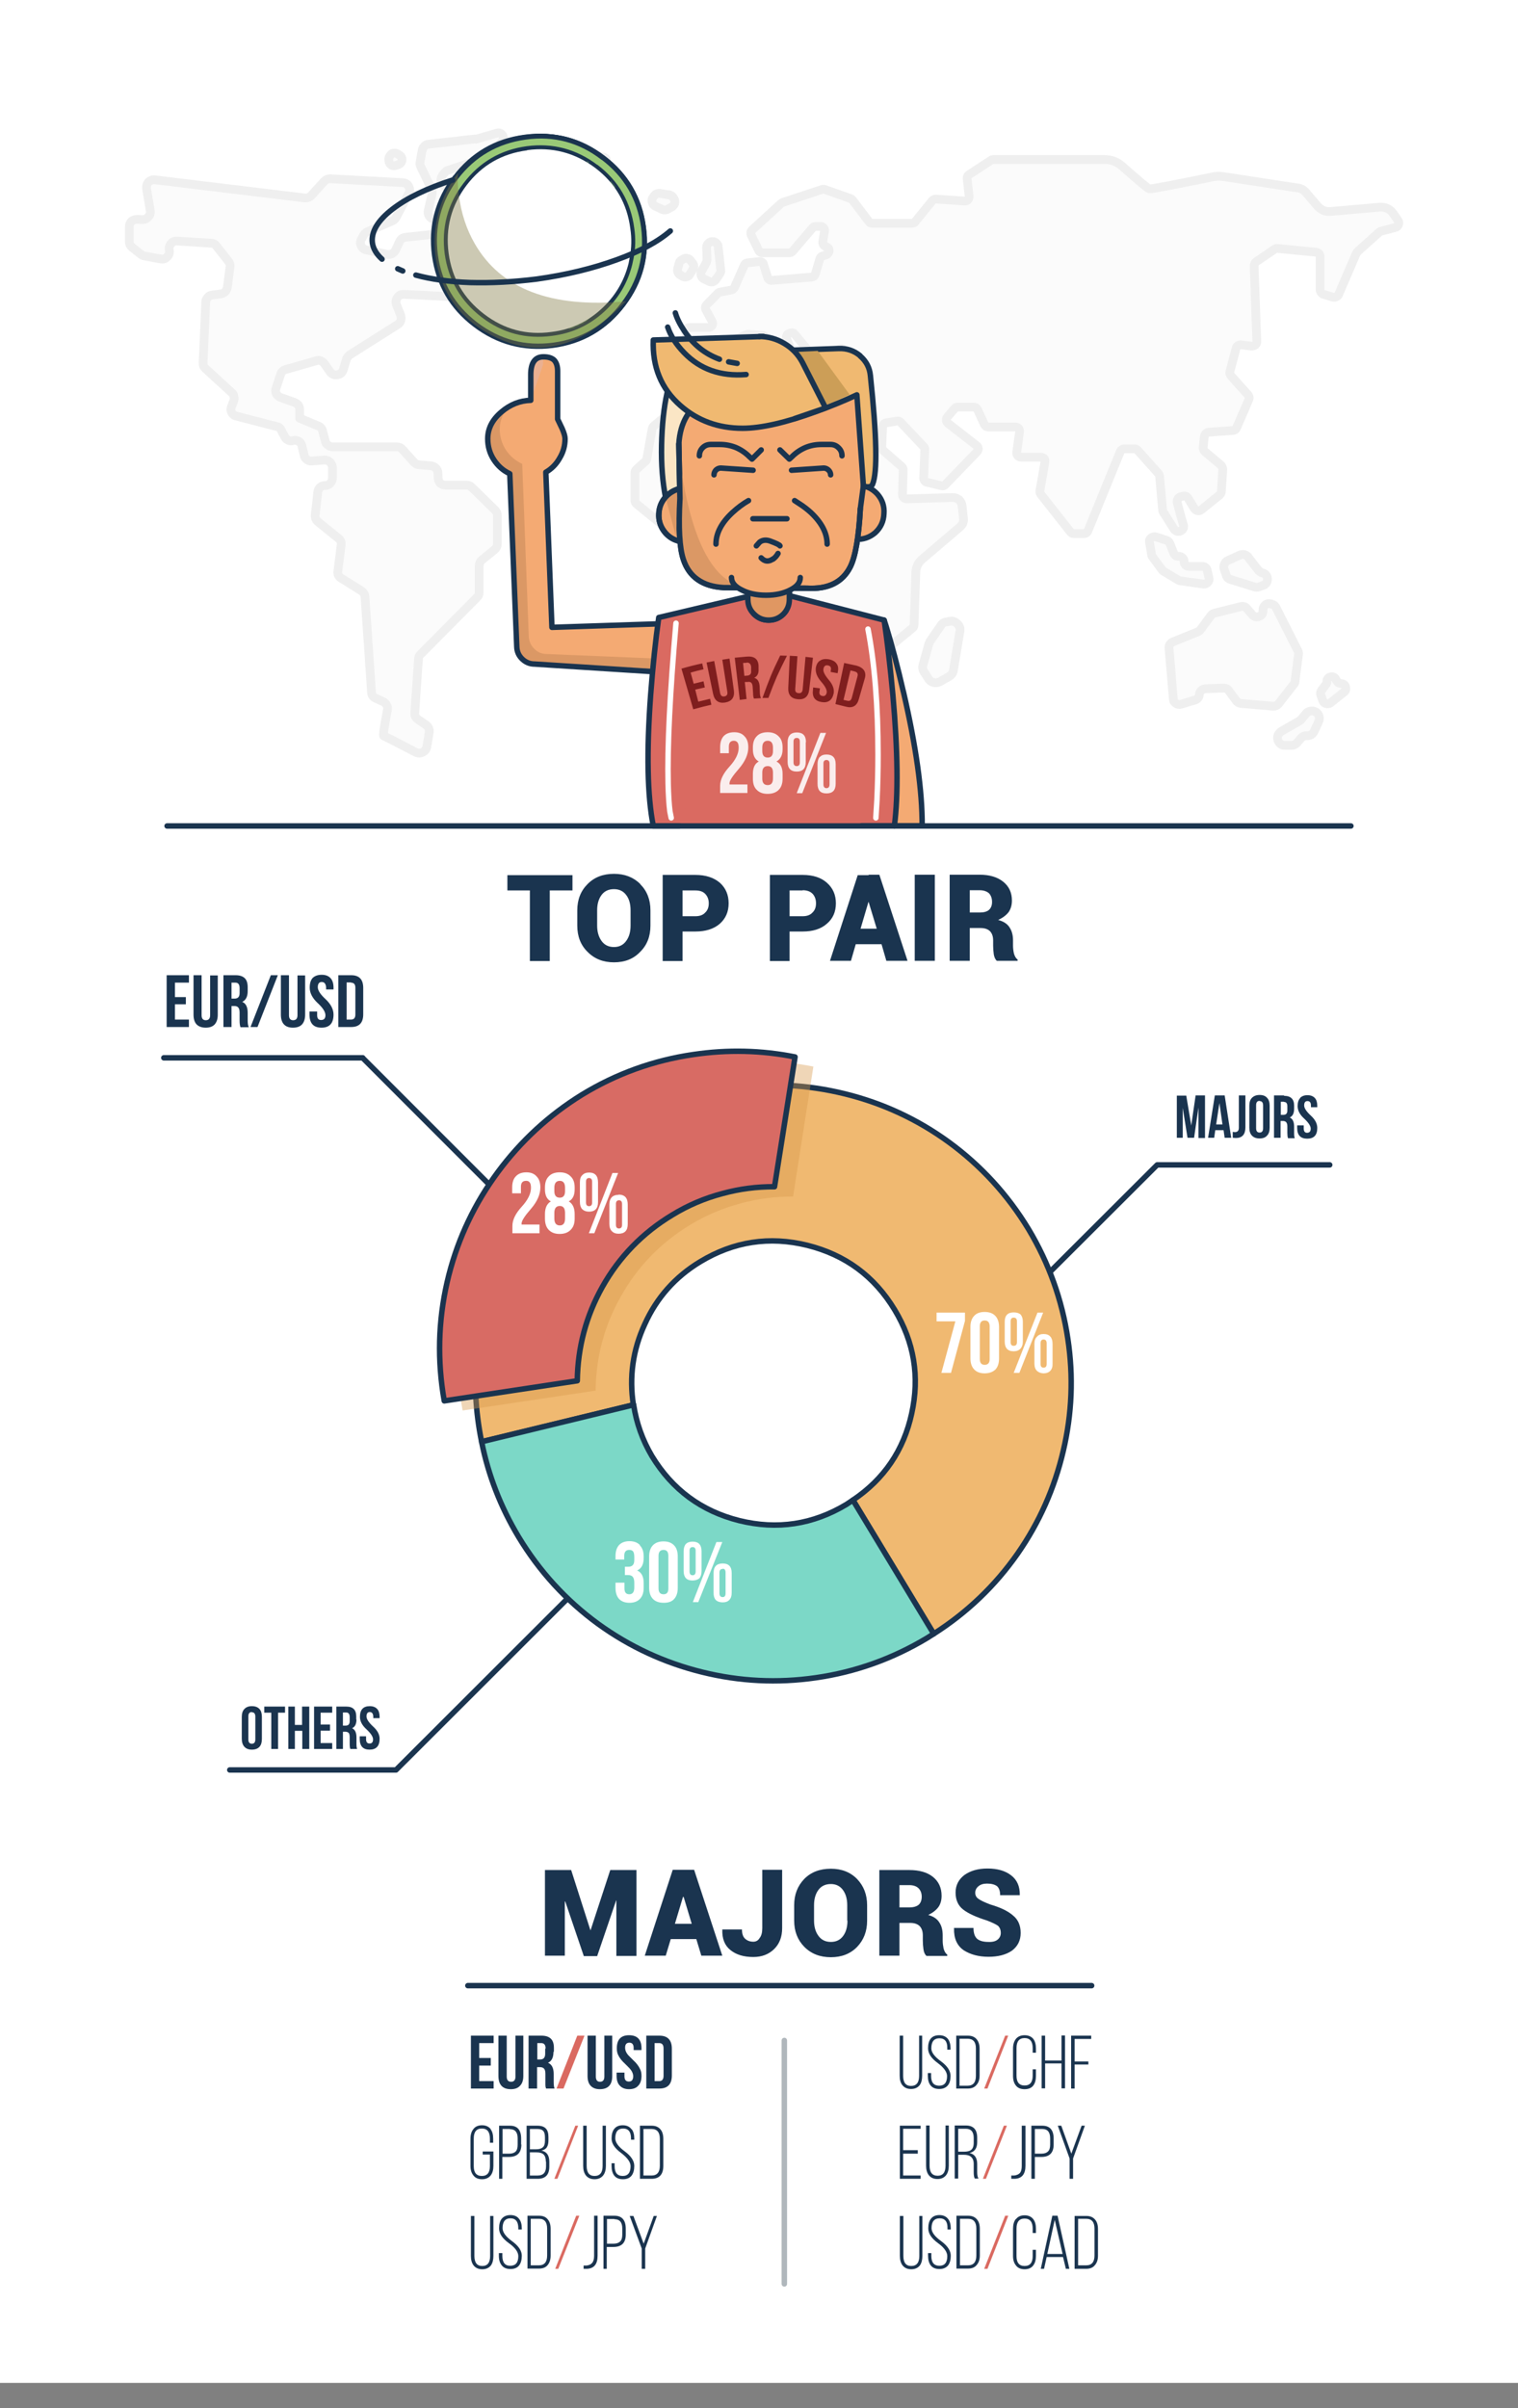<svg xmlns="http://www.w3.org/2000/svg" image-rendering="optimizeQuality" baseProfile="basic" width="695" height="1102" viewBox="0 0 695 1102" preserveAspectRatio="xMinYMin meet"><rect x="0" y="0" width="695" height="1102" fill="#808080" stroke="none"/><g overflow="visible"><path fill="#FFF" d="M695 1090.5V0H0v1090.5h695"/><path fill="#FBFBFB" stroke="#EFEFEF" stroke-width="4" stroke-linecap="round" stroke-linejoin="round" d="M187.2 85.4q-.9-1.7-2.8-1.8l-33.2-1.8q-1.6 0-2.8 1.2l-5.8 6.4q-1.1 1.3-3 1.2L71 82.3q-1.7-.2-3 1-1.1 1.3-.9 3l1.7 10.2q.2 1.6-.9 2.8t-2.7 1.2l-2.5-.1q-1.4 0-2.5.9-1 1-1 2.5v6.7q0 1.7 1.3 2.7l4 3.2q.6.5 1.5.7l7.5 1.4q1.8.4 3-.9 1.4-1.3 1-3.1v-.1q-.3-1.7.9-3 1-1.2 2.7-1.1l15.5 1q1.6 0 2.5 1.3l5.5 7q1 1.2.7 2.6l-1.2 9.3q-.2 1.1-1 2-.8.8-2 1l-3.9.5q-1.2.1-2 1-1 1-1 2.2L93 166q-.1 1.6 1.1 2.7l12 11q.9.7 1 1.8.3 1.1-.1 2l-1 2.6q-.6 1.3 0 2.6.7 1.4 2.1 1.7l18.6 4.8q1.5.3 2 1.6l1.7 3.2q.5 1 1.6 1.5t2.2.1q1.3-.3 2.5.3 1.1.7 1.5 2l1.1 4.7q.3 1.1 1.3 1.8t2 .6l6-.5q1.5 0 2.5 1t1.1 2.4v4.9q0 1.4-1 2.4t-2.4 1q-1.3 0-2.2.8-1 .9-1.1 2.2l-1.2 10.6q-.1 1.8 1.3 3l9.4 7.6q1.5 1.2 1.2 3l-1.5 12q-.2 1 .2 1.8.5 1 1.3 1.4l9.3 5.8q1.4 1 1.6 2.6l3 43.8q.1 2 2 2.8l3.3 1.5q1 .5 1.6 1.5.6 1 .4 2.2-2.3 11.9-1.7 12 1.3.5 14.7 7.5 1.5.7 3 0 1.6-.7 2-2.4l1.1-6.7q.3-2.1-1.4-3.4l-3.8-2.6q-1.6-1.2-1.4-3l1.7-24.6q0-1.3 1-2.2l25.8-26q1-.9 1-2.3v-12.2q0-1.6 1.2-2.6l6-4.9q1.1-1 1.1-2.5v-13q0-1.4-1-2.4L216 223q-1-1-2.3-1H204q-1.4 0-2.4-.8-.9-1-1-2.3l-.1-2.5q0-1.2-1-2.2-.8-.8-2-1l-5.6-.5q-1.3-.1-2.2-1l-5.5-6.1q-1-1.1-2.5-1.1h-29.4q-1.1 0-2-.7-1-.6-1.3-1.7l-1.4-5.2q-.5-1.5-2-2l-8.4-3.5v-4q0-1-.6-2-.7-.8-1.7-1.2l-6.4-2.3q-1.3-.5-2-1.7-.6-1.3-.1-2.6l2.1-6.3q.5-1.7 2.3-2.2l14-4q1-.4 2 0t1.7 1.3l2.6 3.7q1.2 1.8 3.4 1.4 2.1-.3 2.7-2.4l1.4-4.7q.4-1 1.5-2l22-13.9q1-.6 1.4-1.8.3-1.1 0-2.3l-2-5q-.6-1.8.5-3.3 1-1.5 3-1.4l24.1 1.2q1.6.1 2.7-1 1.1-1.2 1-2.8l-1.3-12q-.1-1.4-1.1-2.3-1-.9-2.3-.9-1.4 0-2.4-1-1-.9-1-2.3l-.2-3.3q0-1.5-1.2-2.5-1.1-1-2.7-.8l-15 1.6q-1.8.2-2.7 2l-1.8 3.9q-.5 1-1.6 1.6-1.1.5-2.3.3l-9.4-2q-1.7-.3-2.5-2-.7-1.5.2-3l1-1.8q.6-1 1.6-1.5l11.5-5q1-.4 1.7-1.5l5.8-11q1-1.6 0-3.2m-5.2-15q-.7-.4-1.5-.3-.8 0-1.4.6l-.3.4q-.8.8-.7 2l.1.7q.1 1 1 1.7 1 .6 2.1.2l1.3-.4q1.1-.4 1.5-1.7.2-.8-.1-1.5-.3-.7-1-1.1l-1-.6"/><path fill="#FBFBFB" stroke="#EFEFEF" stroke-width="4" stroke-linecap="round" stroke-linejoin="round" d="M218 63.6h-.6L196.3 66q-1.1 0-2 .9-.8.7-1 1.9l-1 5.4q-.2 1 .3 2l5 10.4q.5 1.1.2 2.3l-1.7 7.3q-.4 1.5.4 2.7.9 1.3 2.4 1.5l9.6 1.2q1.7.3 3-1 1.1-1.2.8-2.9l-1-6.4q-.3-1.6-1.6-2.4l-6.1-3.6q-1.4-.8-1.7-2.3-.2-1.5.7-2.8l1.1-1.3q.7-.8 1.6-1l17.7-6q1-.3 1.5-1l5.4-6.3q1-1.3.2-2.7-1-1.4-2.5-1l-9.6 2.8"/><path fill="#FBFBFB" stroke="#EFEFEF" stroke-width="4" stroke-linecap="round" stroke-linejoin="round" d="M225.2 81l-7.2 2q-1 .2-1.3 1.2-.3.9.2 1.7.6.7 1.5.7h6.1q.9 0 1.4.7t.5 1.4l-2 13.4v.5l2 13.6q.1.7.7 1.1.5.5 1.1.5h5q.8 0 1.4-.7l12.2-16.1q.3-.5.9-.6l27.2-10q1-.4 1.2-1.5l1.6-15q.1-.7-.3-1.3-.5-.6-1.2-.7l-28.6-5.6q-.8 0-1.4.4L234.5 75v.1l-8.7 5.6-.6.3m81 8.2l-4-.7q-1.7-.2-2.7 1.1l-.5.7q-.8 1-.4 2.3.3 1.3 1.5 1.8l3.2 1.5q1.3.5 2.5-.2l1.8-1q1.1-.7 1.4-2 .1-1.2-.7-2.2l-.3-.4q-.7-.8-1.7-1M513.7 76q-3.4-3-8-3h-50.9q-.6 0-1 .3l-10.1 6.6q-1 .6-.9 1.8l.9 8.1q0 1-.5 1.6-.7.7-1.6.6l-13.2-.9q-1 0-1.6.8l-7.8 9.6q-.5.7-1.5.7h-18.2q-.9 0-1.5-.8l-7.5-9.9q-.2-.3-.8-.6l-11.9-4.2q-.6-.2-1.2 0l-18.2 6-.7.5-13.1 12q-1 1-.5 2.3l3.5 7.2q.5 1 1.8 1h12q1 0 1.6-.6l9.3-10.9q.6-.6 1.5-.6h2q1 0 1.5.7.6.7.4 1.5l-.8 4.8q-.1.8.3 1.4t1.1.9q1.4.3 1.5 1.7 0 1.4-1.3 2l-2 .7q-.8.4-1 1.3l-2 6.7q-.3 1.3-1.6 1.5l-18.2 1.5q-.6.1-1.2-.2-.6-.4-.8-1l-1.9-6q-.1-.7-.7-1.1-.6-.4-1.3-.3l-5.4.6q-1.1.1-1.5 1.2l-4.4 10q-.5 1-1.4 1.2l-5.2 1q-.6 0-1 .5l-5.2 5.3q-.9 1-.3 2.3l2.8 5.2q.6 1 0 2-.6.9-1.7.9h-8.6q-1 0-1.6.8-.6.8-.2 1.7l4 10.9q.3 1.1 1.5 1.2l10.2 1.4q1 .1 1.7-.6.6-.6.5-1.6l-.6-4.6q-.1-.7.2-1.3.3-.6 1-.8l9.5-3.9q.5-.2 1-.1l6.2.5q1 0 1.5 1l4.5 7.5q.4.7.4 1.4 0 .8-.5 1.4l-.3.4q-.6.8-.5 1.7.1 1 .7 1.6l.9.8q.7.7 1.7.8 1 0 1.7-.6l3.7-3q.6-.5.8-1.4.2-.7 0-1.5l-3.5-8.4q-.4-.8 0-1.6.3-.8 1.1-1l.6-.2q1.2-.4 2 .6l8.7 10.6q.5.5 1.1.6.7.2 1.3-.1l9.3-4.3q1.4-.6 2.3.5l9.3 12q.6.7.3 1.7l-1.8 6q-.3 1-1.5 1.3-23.4 4-24.6 3.8l-13.2-4.4q-.7-.3-1-.8l-5.3-8.2q-.6-.8-1.6-.8l-17.7-.3q-.7 0-1.3.4l-28.9 24q-.5.5-.7 1.2l-2.5 14q-.2.6-.7 1l-4 3.6q-.7.7-.7 1.5v12.7q0 1 .7 1.6l17 13.8q.6.4 1.2.4h30q.7 0 1.1.5l7 6q.9.7.7 1.7l-1.5 10.5.2 1.2q.4.5 1 .8l9.7 4.1q1.3.6 1.1 2l-2.5 30.8q-.1 1.3 1 1.8l9.8 5.8q1.2.7 1 2l-3.6 23q0 .8.4 1.4.6.7 1.4.7l18.4 1.4q.9 0 1.5-.6l18.3-18.9q.5-.5.5-1.4l-.5-18.3q0-.9.7-1.6l12.5-10.3q.7-.5.7-1.4l.8-24q.1-3.5 2.7-5.9l17.6-15q1.8-1.6 1.5-3.9l-.6-5.5q-.2-1.8-1.4-3-1.4-1.1-3.2-1l-20.6.6q-.9 0-1.5-.5-.6-.6-.6-1.4l.3-11.4q0-.9-.7-1.5l-8.5-7.4q-.6-.6-.6-1.5l.4-9.3q.1-.6.5-1.2.5-.5 1.2-.6l4.9-.8q1-.2 1.7.6l10.4 11q.7.6.6 1.4l-.5 13.1q0 .7.4 1.2.4.6 1 .7l6.7 1.6q1.1.3 1.8-.5l14.5-15q.6-.7.6-1.5-.1-.9-.8-1.4L434 193.7q-.7-.6-.7-1.4-.1-.8.4-1.4l3.4-4q.5-.6 1.5-.6h7.1q1.2 0 1.8 1l3.2 7q.6 1.1 1.8 1.1h12.3q1 0 1.5.6.6.7.5 1.6l-1.3 9.3q-.1 1 .4 1.6.6.7 1.5.7h9q1 0 1.6.6.6.7.4 1.6l-2.3 13.3q-.1.8.4 1.5l13.4 17q.6 1 1.7 1h4.6q1.5 0 2-1.5l14.7-36q.6-1.3 2-1.3h4.5q1 0 1.6.8l9.3 10.4q.5.7.6 1.3l1.4 15.6q0 .5.4 1l4.8 7.6q.5.7 1.3 1 .7.2 1.5 0 1-.4 1.4-1.2.4-.8.1-1.7-1.2-3.8-2.8-10.1-.2-.9.2-1.7.4-.7 1.2-1l1-.3q.8-.2 1.5 0 .8.3 1.1 1l2.8 4.6q.5.8 1.5 1 1 .2 1.7-.4l8.3-6.7q.8-.6.9-1.6l.6-9.7q.2-1.6-1.1-2.7L552 207q-1.4-1.1-1.1-2.8l.5-4.4q.1-.8.7-1.4.5-.5 1.3-.6l11-.8q1.3 0 1.8-1.3l5.5-12.7q.6-1.3-.4-2.4l-7.7-8.6q-.8-1-.5-2l2.8-10.5q.2-.8.8-1.3.7-.4 1.5-.4l4.8.6q1 0 1.8-.6.7-.7.6-1.7l-1.2-34.3q0-1.2.9-2l8.4-5.7q.7-.5 1.4-.4l17.5 1.7q.9.1 1.5.7.5.7.5 1.5v15q0 .7.5 1.3.4.6 1.1.8l4.3 1.3q.8.2 1.5-.2.8-.3 1.1-1.1l8-18.6.5-.8 10-9q.6-.5 1-.5l6.4-1.7q1.1-.2 1.5-1.3.4-1.1-.3-2l-2.2-3.2q-1-1.4-2.6-2.2-1.6-.7-3.4-.6l-22.8 2q-3.3.2-5.7-2.4l-5.3-6.2q-1.6-2-4-2.2l-34-5.2q-2.6-.4-5 .2-27.8 5.7-28.8 5.4-1-.2-12.6-10.5"/><path fill="#FBFBFB" stroke="#EFEFEF" stroke-width="4" stroke-linecap="round" stroke-linejoin="round" d="M433.4 284.6q-1.7.2-2.6 1.6l-5 7.3-.5 1.1-2.7 9.6q-.5 1.7.4 3.2l2 3.1q.8 1.4 2.3 1.8 1.5.4 3-.3l4.2-2.4q1.7-1 2-2.8l3-18q.3-2-1.2-3.3-1.4-1.5-3.4-1.2l-1.5.3M328.8 112.9q0-.9-.7-1.5-.5-.6-1.3-.8h-.3q-1.2-.2-2 .6-1 .8-1 2l.2 5.6q0 .5-.3 1.3l-2.2 4q-.5 1-.2 2t1.2 1.5l2.3 1.1q.8.5 1.8.3.8-.3 1.4-1l1.8-2.6q.6-.9.5-1.7l-1.2-10.8m-11.7 7.6l-1-1.4q-.6-.7-1.6-.9-1-.2-1.7.4l-.9.5q-.8.5-1 1.5l-.7 2.6q-.1.7.2 1.5.3.7 1 1.1l1 .6q.9.6 1.9.3 1-.2 1.5-1.1l1.4-2.3q.9-1.4 0-2.8m220.2 132.7l-1.8-4.5q-.4-1-1.4-1.4l-5-1.6q-1.2-.3-2.2.5-1 .8-.7 2.1l1 5.7q0 .5.4.9l4.2 5.7q.2.4.6.7l7 4.2q.4.3.9.3l10.6 1.5q1.2.1 2-.8t.5-2l-.8-3.5q-.1-.8-.8-1.3-.6-.5-1.4-.5h-6.1q-1 0-1.6-.6-.7-.7-.7-1.7t-.7-1.6q-.7-.7-1.6-.7h-.3q-1.5 0-2.1-1.4m34 1.6q-.7-.7-1.7-1-1-.2-2 .2l-5.7 2.6q-1 .5-1.4 1.6-.5 1-.2 2l1 3q.4 1.5 2 2l11 3.4q1 .3 1.9 0l2-.7q2-.7 2-3-.2-2.2-2.3-2.7-1-.3-1.7-1l-5-6.4M550 316q.7-.7 1.8-.8l8.5-.3q1.5 0 2.3 1.2l3.4 4.6q.7 1 2 1.2l14.9 1.3q1.4.1 2.4-1l7-9q.6-.6.6-1.3l1.6-12.5q.1-.8-.3-1.6l-10.1-20q-.6-1-1.8-1.3l-.6-.2q-1.2-.3-2.2.4-1 .7-1.2 1.9l-.1 1.4q-.2 1.7-2 2.2-1.6.5-2.8-.8l-2.6-3q-1-1.2-2.7-.8l-12 3q-1 .2-1.6 1l-4.9 6.6q-.4.6-1.1.9l-11.6 4.7q-.8.4-1.3 1.1-.4.7-.4 1.6l2 23.4q0 1.3 1.2 2 1.1.8 2.3.4l6.6-2q.8-.3 1.3-1t.5-1.5q.1-1 .9-1.8m59.1-6.2q-1.6.5-1.6 2.1 0 .8-.4 1.3L605 316q-.7 1-.3 2l1 2.8q.4 1 1.5 1.2 1 .3 1.9-.3l6.3-5q1-.8.7-2.2-.3-1.4-1.7-1.6l-1-.2q-.9-.2-1.3-1l-.6-1q-.8-1.3-2.4-.9m-5.3 17.6q-.8-1.7-2.6-2-2-.2-3.2 1.1l-2.3 2.8q-.3.4-.9.7l-8.2 4.7q-1 .7-1.5 1.8-.4 1.1 0 2.3.3 1 1.2 1.7t2 .6h3q1.5 0 2.5-1.1l1.7-2q1-1.3 2.6-1.3h.4q1 0 1.9-.5.8-.6 1.2-1.4l2.1-4.5q.7-1.5 0-3"/><path fill="#F4AA73" d="M422.2 378q.1-24-8.6-61.5-4-16.8-8-29.9 3.9 15.6-5.7 53-3.2 13-7.7 27l-3.8 11.3h33.8"/><path fill="none" stroke="#1A344F" stroke-width="2.5" stroke-linecap="round" stroke-linejoin="round" d="M400 339.7q9.5-37.5 5.7-53m-13.5 79.8q4.5-14 7.7-26.8m-11.5 38.2l3.8-11.4m30 11.4h-33.8m25.2-61.4q8.7 37.5 8.6 61.4m-16.5-91.3q4 13 7.9 30m-8.8-32.8l.9 2.8"/><path fill="#F4AA73" d="M395 291q-.6-3.6-3.5-5.6-3-2.1-6.4-1.5-3.6.6-5.6 3.5-2.1 2.9-1.5 6.4l16.5 84.1h15L395 291"/><path fill="none" stroke="#1A344F" stroke-width="2.5" stroke-linecap="round" stroke-linejoin="round" d="M391.5 285.4q2.9 2 3.5 5.6l14.5 87m-18-92.6q-3-2.1-6.4-1.5-3.6.6-5.6 3.5-2.1 2.9-1.5 6.4l16.5 84.1"/><path fill="#DA6A61" d="M385.5 289.8L349 267.5 317.2 331l-6 46.8h83.3l-9-88"/><path fill="#F4AA73" d="M334.5 286.7q-2.5-2.3-5.9-2.1l-75.9 2.5-2.8-71q4-2.3 6.3-6.4 2.5-4.1 2.5-8.9 0-1.6-1.3-4.6l-2.1-4.4v-22q0-3.3-1.6-5-1.6-1.5-4.9-1.5-5.8 0-5.8 8.2v11.7q-7.4.2-13.4 5.3-6.3 5.3-6.3 12.3 0 5.3 2.8 9.6t7.3 6.4l3.2 79.2q.1 3.3 2.5 5.6t5.7 2.3l82.9 5.3q3.2-.1 6.5-6.7 3-6.1 2.9-10-.1-3.4-2.6-5.8"/><path fill="#EAB091" d="M242.6 181.3q-.7 2 .4 1.9l5.6-16.2q0-2.1.3-3.7h-1q-5.8 0-5.8 8.2v8.4q1-.4.5 1.4"/><path fill="#DB9865" d="M222.3 200.8q0 5.2 3 9.6 2.7 4.2 7.2 6.4l3.2 79.2q.1 3.3 2.5 5.6t5.7 2.3l83.8 5.3q2 0 4.5-5.5l.4-1-82.3-3.4q-3.3 0-5.6-2.3-2.4-2.3-2.6-5.6l-3-79.1q-4.7-2.2-7.5-6.4-2.8-4.4-2.8-9.6 0-6 4.9-11-5 2.3-8 6.3-3.4 4.4-3.4 9.2"/><path fill="none" stroke="#1A344F" stroke-width="2.5" stroke-linecap="round" stroke-linejoin="round" d="M334.5 286.7q-2.5-2.3-5.9-2.1l-75.9 2.5-2.8-71q4-2.3 6.3-6.4 2.5-4.1 2.5-8.9 0-1.6-1.3-4.6l-2.1-4.4v-22q0-3.3-1.6-5-1.6-1.5-4.9-1.5-5.8 0-5.8 8.2v11.7q-7.4.2-13.4 5.3-6.3 5.3-6.3 12.3 0 5.3 2.8 9.6t7.3 6.4l3.2 79.2q.1 3.3 2.5 5.6t5.7 2.3l82.9 5.3q3.2-.1 6.5-6.7 3-6.1 2.9-10-.1-3.4-2.6-5.8"/><path fill="#EAB091" d="M342.4 274.3q0 4 2.8 6.7 2.8 2.8 6.7 2.8 4 0 6.8-2.8 2.7-2.8 2.7-6.7v-9.5h-19v9.5"/><path fill="none" stroke="#1A344F" stroke-width="2.5" stroke-linecap="round" stroke-linejoin="round" d="M342.4 274.3q0 4 2.8 6.7 2.8 2.8 6.7 2.8 4 0 6.8-2.8 2.7-2.8 2.7-6.7v-9.5h-19v9.5"/><path fill="#DA6A61" d="M299 378h12.1l36.2-106.2-45.7 10.8q-2.2 15.6-3.7 35.3-2.9 39.4 1.2 60"/><path fill="none" stroke="#1A344F" stroke-width="2.5" stroke-linecap="round" stroke-linejoin="round" d="M299 378h12.1m-12 0q-4.1-20.7-1.2-60.1 1.5-19.7 3.7-35.3l45.7-10.8"/><path fill="#DA6A61" d="M404.8 283.8l-46.5-12L394.5 378h15q2.7-21.3-.8-59.8-1.7-19.3-4-34.3"/><path fill="none" stroke="#1A344F" stroke-width="2.5" stroke-linecap="round" stroke-linejoin="round" d="M358.3 271.8l46.5 12q2.2 15 4 34.3 3.4 38.5.7 59.8h-15"/><path fill="#E09762" stroke="#1A344F" stroke-width="2.5" stroke-linecap="round" stroke-linejoin="round" d="M345.2 281q2.8 2.8 6.7 2.8 4 0 6.8-2.8 2.7-2.8 2.7-6.7v-9.5h-19v9.5q0 4 2.8 6.7"/><path fill="#7AC7EE" stroke="#1A344F" stroke-width="2.5" stroke-linecap="round" stroke-linejoin="round" d="M209 81.4q-12 15.7-9.4 35.3 2.6 19.6 18.4 31.5 15.6 12 35.2 9.3 19.6-2.6 31.6-18.3 12-15.7 9.3-35.3-2.7-19.6-18.4-31.5-15.7-12-35.2-9.3-19.6 2.6-31.6 18.3"/><path fill="#99C977" d="M208.4 81.3q-12 15.8-9.4 35.5 2.7 19.7 18.5 31.7T253 158q19.8-2.6 31.8-18.5 12-15.8 9.4-35.5-2.7-19.7-18.5-31.7-15.9-12-35.5-9.4-19.7 2.6-31.8 18.5m10.8-3.2q9.4-8 21.8-9.6 11.5-1.5 22 2.9l-.3.1q-1 .2-3.1 1.2-2 1-2.6 1.5-1.7 1.6-2.6 1.7 1.1-.9 1-1.8-.3-.8-2.4-1.4-.8-.2-2.2 0l-2.4.5-.9.2q-2.4.5-4.2 1.9-1.9 1.4-3.4 4.2-.6 1-.2 1.7.3.6 1.2.7l-.2.2q-.3.3-.2.7.3 1 .2 1.3l-.3.3-.4.3q-.6 1-1.3 1.3l-1.2.3q-1.1.3-2 1.2-.7.6-.7 1-.1.7.6 1.7h-1.3l-1.3.2q-1.1.4-2.1 2-.8 1.2-.4 2.3.9 2.1 4.4 1.8l-.3.1-2.5 1q-1.3.9-1.8 2-.6 2-1 2.8-1.2 2-1.5 3.2-.4 1.3-.2 3.6v1.1q.3 3.5 1.3 5.4 1.4 2.8 4.7 4 .8.2 1.6 0 .9 0 2-.5l1.3-.5q2.7-.7 3.4-.7 2.1-.3 3.5.4.7.4 1.2 1.1l1 1.5 1.5 1.9q1 1.1 1.3 1.8.6 1.2.5 4.4 0 2.6.2 3.5.4 1.7 2 3.8l.8 1.1.7 1.4q.4 1 .9 1.3.6.4 1.7.2h.6q3.3-1 5.7-3.6 2-2.2 2.7-5.1.2-1 1.2-1.8l.7-.9-.1.7q-.5 2.3 0 3 .3.6 1 .7h.4q.9 0 2.2-1.9.3-.5.5-1.3l.1-.4q.2-.8.8-1.6l.5-1q.2 0 .4-.7.2-.8 0-1.4-.2-.4-.7-.6-1-.3-1.9.6l-.6.7-1 .4q-.5.3-.9.8.1-1-.2-2.6-.3-1.7-.2-2.5.3-1.7 2.8-4.7 1.4-1.8 2-2.9 1-1.7 1.3-3.3 0-.5 1-2.2.8-1.4.5-1.7l2.7-2q.7-.6.4-1l1-.2q1-.1-.4-2-.6-.9-1.7-2 .3 0 .1-.7-.2-.8.2-.8 2 0 2.7.4 1 .8 2.1 4.7l1.5 3.8q1 1.8 2.4 2 .7.1 1-.6.3-1 .1-2.3l-.6-2.3q-.7-2.2-.6-3.2.2-1.3.5-2 1 3.4 1.3 5.8.6 4.7.2 9.5-.8.5-.3 3 .5 2.4 0 3l-3 4.6q-1.7 2.6-4 3.8l-1 .7q-.9.6-1.3 2.4l-1 3.6q-.5 2.2.1 3-5 5.7-11.6 9.3-6.7 3.6-14.3 4.6-7.4 1-14.6-.5-7-1.5-13.3-5.4v-.4q0-1-.3-1.6-.2-.7 7.9-2.6 3.7-1 .7-1.6l-3.2-.6h-3q-2.8-.2-2.7-.6.2-1-.6-2.3l-.5-.7q-.4-.8 0-2.9.3-1.2.3-2-.1-1.2-1-2-.9-1-3.2-1.5l-1.8-.5q-1-.3-2.2-1.7-1.8-1.8-5.7-4.3l-2-1.3-.2-.1q-.8-.6-1.7-1l-.4-2.6q-1.3-9.2 1.5-18.4 1.4-1.2 4.2-2.4 3.3-1.5 4.4-2.3 1.1-.8 3-3l2.4-3.2q2.2-3.2.3-6.6-.6-1.2-1.4-2m29.1-.6v.4q.2 1 .6 1.4h.1l.4.2-.7.5q-1.8 1.2-2.5 1.4-.4-1 1.5-4.2l.6.3"/><path fill="none" stroke="#1A344F" stroke-width="2.5" stroke-linecap="round" stroke-linejoin="round" d="M208.4 81.3q-12 15.8-9.4 35.5 2.7 19.7 18.5 31.7T253 158q19.8-2.6 31.8-18.5 12-15.8 9.4-35.5-2.7-19.7-18.5-31.7-15.9-12-35.5-9.4-19.7 2.6-31.8 18.5"/><path fill="none" stroke="#1A344F" stroke-width="2.5" stroke-linecap="round" stroke-linejoin="round" d="M220.6 80.1q-.6-1.2-1.4-2 9.4-8 21.8-9.6 11.5-1.5 22 2.9l-.3.1q-1 .2-3.1 1.2-2 1-2.6 1.5-1.7 1.6-2.6 1.7 1.1-.9 1-1.8-.3-.8-2.4-1.4-.8-.2-2.2 0l-2.4.5-.9.2q-2.4.5-4.2 1.9-1.9 1.4-3.4 4.2-.6 1-.2 1.7.3.6 1.2.7l-.2.2q-.3.3-.2.7.3 1 .2 1.3l-.3.3-.4.3q-.6 1-1.3 1.3l-1.2.3q-1.1.3-2 1.2-.7.6-.7 1-.1.7.6 1.7h-1.3l-1.3.2q-1.1.4-2.1 2-.8 1.2-.4 2.3.9 2.1 4.4 1.8l-.3.1-2.5 1q-1.3.9-1.8 2-.6 2-1 2.8-1.2 2-1.5 3.2-.4 1.3-.2 3.6v1.1q.3 3.5 1.3 5.4 1.4 2.8 4.7 4 .8.2 1.6 0 .9 0 2-.5l1.3-.5q2.7-.7 3.4-.7 2.1-.3 3.5.4.7.4 1.2 1.1l1 1.5 1.5 1.9q1 1.1 1.3 1.8.6 1.2.5 4.4 0 2.6.2 3.5.4 1.7 2 3.8l.8 1.1.7 1.4q.4 1 .9 1.3.6.4 1.7.2h.6q3.3-1 5.7-3.6 2-2.2 2.7-5.1.2-1 1.2-1.8l.7-.9-.1.7q-.5 2.3 0 3 .3.6 1 .7h.4q.9 0 2.2-1.9.3-.5.5-1.3l.1-.4q.2-.8.8-1.6l.5-1q.2 0 .4-.7.2-.8 0-1.4-.2-.4-.7-.6-1-.3-1.9.6l-.6.7-1 .4q-.5.3-.9.8.1-1-.2-2.6-.3-1.7-.2-2.5.3-1.7 2.8-4.7 1.4-1.8 2-2.9 1-1.7 1.3-3.3 0-.5 1-2.2.8-1.4.5-1.7m-55.2-27q1.9 3.4-.3 6.6l-2.4 3.1q-1.9 2.3-3 3.1-1.1.8-4.4 2.3-2.8 1.2-4.2 2.4-2.8 9.2-1.5 18.4l.4 2.5 1.7 1.1h.2l2 1.4q4 2.5 5.6 4.3h.1q1.3 1.4 2.2 1.7l1.8.5q2.3.5 3.3 1.4.8.9.9 2.1 0 .8-.3 2-.4 2 0 2.9l.5.7q.8 1.3.6 2.3 0 .4 2.6.6h3l5.4-1m-5.3 1l3.2.6q3 .7-.7 1.6-8.1 2-8 2.6.3.7.3 1.6v.4q6.3 3.9 13.4 5.4 7.2 1.5 14.6.5 7.6-1 14.3-4.6 6.6-3.6 11.7-9.3-.7-.8-.2-3l1-3.6q.4-1.8 1.2-2.4l1.2-.7q2.2-1.2 4-3.8l3-4.6q.4-.6 0-3-.6-2.5.2-3 .4-4.8-.2-9.5-.3-2.4-1.2-5.8-.4.7-.6 2 0 1 .6 3.2.5 1.5.6 2.3.2 1.3-.2 2.3-.2.7-.9.6-1.4-.2-2.4-2-.6-1-1.5-3.8-1.1-4-2.1-4.7-.6-.4-2.7-.4-.4 0-.2.8.2.7-.1.6l1.7 2.1q1.3 1.9.4 2l-1 .3q.3.3-.4.8"/><path fill="none" stroke="#1A344F" stroke-width="2.5" stroke-linecap="round" stroke-linejoin="round" d="M248.3 77.5l-.6-.3q-1.8 3.2-1.5 4.2.7-.2 2.5-1.4l.7-.5-.4-.1v-.1q-.5-.4-.6-1.4v-.4"/><path fill="#FAEDED" d="M336 339q1 0 1.6.7.6.7.6 2.5 0 4-4.2 8.6-4.3 4.7-4.3 8.8v3.3h12.5V359H334v-.6q0-1.7 4.3-6.6 4.3-5 4.3-9.8 0-3.3-1.7-5-1.6-1.9-4.7-1.9-3.2 0-4.9 1.8-1.6 1.8-1.6 5.1v2.7h4v-3q0-2.7 2.3-2.7m22.3 17.4v-2.2q0-4.3-2.8-5.7 2.8-1.6 2.8-5.6v-.9q0-3.3-1.8-5-1.8-1.9-5-1.9-3.3 0-5 1.8-1.8 1.8-1.8 5.1v.9q0 4.1 2.7 5.6-2.7 1.4-2.7 5.7v2.2q0 3.3 1.7 5 1.8 1.9 5 1.9 3.3 0 5.1-1.8 1.8-1.8 1.8-5.1m-9.3-14.2q0-3.2 2.5-3.2 2.4 0 2.4 3.2v1.5q0 3-2.4 3-2.5 0-2.5-3v-1.5m0 14v-2.6q0-3 2.5-3 2.4 0 2.4 3v2.6q0 3.1-2.4 3.1-2.5 0-2.5-3m20-16.7q0-4.4-4.2-4.4-2 0-3.1 1.1-1.1 1.2-1.1 3.3v9q0 4.5 4.2 4.5 4.1 0 4.1-4.4v-9m-2.7-.3v9.5q0 1.7-1.4 1.7-1.5 0-1.5-1.7v-9.5q0-1.7 1.5-1.7 1.4 0 1.4 1.7m9.1 7q-1 1.2-1 3.3v9q0 2.2 1 3.3t3.1 1.1q4.2 0 4.2-4.4v-9q0-4.4-4.2-4.4-2 0-3 1.1m1.6 3q0-1.6 1.4-1.6t1.4 1.7v9.4q0 1.8-1.4 1.8t-1.4-1.8v-9.4"/><path fill="#FAEDED" d="M364.8 363h2.5l10.9-27.6h-2.6l-10.8 27.5"/><path fill="#7F1E1E" d="M322.1 306.3l-.6-2.7q-4.7 1-9.5 2.4l5.4 18.6q4.7-1.3 8.3-2.1l-.6-2.7-5.4 1.3-1.4-5.5 4.4-1-.6-2.8-4.5 1.1-1.4-5.1q3.1-.9 5.9-1.5m4.9-3.8l-3.5.7 3 14.4q1 4.6 5.5 3.9 4.6-.8 4-5.5l-2-14.6-3.3.5 2.3 14.7q.3 1.8-1.3 2.1-1.6.3-2-1.5l-2.7-14.7m18.3 7.7q2.2-1.1 2-4v-1.6q-.3-4.6-5.5-4.1l-5.4.5 2.3 19.3 3.1-.4-.8-7.8h1.2q1.2-.2 1.7.3.6.5.7 1.9l.2 3q0 1.5.4 2.4l3.2-.2q-.4-.8-.5-2.3l-.1-3q-.2-3.4-2.5-4m-3.4-7q1.8 0 2 2v1.8q.2 2-1.8 2.2l-1.3.1-.6-5.9 1.7-.1m15.3-3.3q-2.8 5.7-4.4 9.6-1.6 3.9-3.7 9.8h2.7q2.2-5.9 3.9-9.8 1.7-3.8 4.6-9.5l-3-.1m7.8.3l-3.5-.2-.7 14.7q-.2 4.8 4.4 5.2 4.6.4 5.2-4.4l1.7-14.6-3.4-.4-1.3 14.9q-.2 1.9-1.9 1.7-1.7-.1-1.5-2l1-14.9m10.2 2.1q-1.5 1.1-1.8 3.4-.3 3 2.5 6.2t2.5 5q-.4 1.8-2 1.5-1.6-.3-1.3-2l.2-1.5-3.1-.4-.1 1.2q-.6 4.8 4 5.5 4.5.7 5.5-4 .5-2.9-2.2-6.1-2.8-3.3-2.5-5 .3-2 2-1.7 1.8.3 1.4 2.2l-.1.8 3.2.6.1-.6q.5-2.4-.6-3.8-1-1.5-3.6-2-2.6-.4-4 .7m20.5 8.2q.7-2.2-.3-3.8-1-1.5-3.5-2.2l-5.6-1.2-4 18.8 4.8 1.2q4.6 1.2 5.9-3.4l2.7-9.4m-4.6-3.3q1.8.4 1.3 2.2l-2.6 9.8q-.5 1.8-2 1.4l-1.8-.4 3.2-13.5 2 .5"/><path fill="#FBE6C5" stroke="#1A344F" stroke-width="2.5" stroke-linecap="round" stroke-linejoin="round" d="M316.8 182.9l-11.4-3q-2.2 10-2.5 23.7-.6 27.1 9 44.5 9.5 17.4 8.1-22.1-.6-19.8-3.2-43.1"/><path fill="#F4AA73" stroke="#1A344F" stroke-width="2.5" stroke-linecap="round" stroke-linejoin="round" d="M384.1 225.1q-3.8 3.5-4.1 8.6-.3 5.1 3.1 9 3.4 3.8 8.6 4.1 5.1.3 9-3 3.8-3.5 4-8.7.4-5.1-3-9-3.5-3.8-8.6-4-5.2-.4-9 3m-57.6 11.3q.3-5.1-3.2-9-3.4-3.9-8.6-4.1-5-.3-9 3.1-3.8 3.5-4 8.6-.4 5.1 3 9 3.5 3.8 8.7 4 5.1.4 8.9-3 3.9-3.5 4.2-8.6"/><path fill="#F4AA73" stroke="#1A344F" stroke-width="2.5" stroke-linecap="round" stroke-linejoin="round" d="M351 178.1q-17.8-1-27.6 4.1-11.7 6-12.6 21l.5 25q-1.1 20 1.6 27.9 4 12 18.4 12.8l38.2.3q14.5.8 19.8-9.8 3.5-7 4.6-26.6l3.3-24.7q2.5-46.2-22.8-42L351 178"/><path fill="#F0B971" stroke="#1A344F" stroke-width="2.5" stroke-linecap="round" stroke-linejoin="round" d="M393.8 162.8q-4.2-3.5-9.8-3.3l-28.3 1-6.1-6.5-50.5 1.6q-.7 18.5 12.4 30Q323.3 196 340 196q12.7 0 33.8-7.7 10.5-3.8 18.5-7.6l3 41.8 1.8.3q1.9.1 2.4-1.2 3.4-8.1-1-49.7-.5-5.4-4.7-9"/><path fill="#CC9E57" d="M371 188.6l18-8-14.6-20-21.5 1 18 27"/><path fill="none" stroke="#1A344F" stroke-width="2.5" stroke-linecap="round" stroke-linejoin="round" d="M305.7 149.7q2 6 7.5 11.7 11 11.4 28.4 10m-8-5.8l3.9.7"/><path fill="none" stroke="#1A344F" stroke-width="2.5" stroke-linecap="round" stroke-linejoin="round" d="M309.2 143.2q1.1 3.8 4.2 8.4 6 9.1 16 12.8"/><path fill="#DB9865" d="M311.5 223.5l-6.8 4 4.7 17.8 2.1-21.8"/><path fill="#DB9865" d="M326.5 268.3l11-.5q-14.7-5.5-22.2-35.6-3.7-15-4.5-29l1 45 3.6 13 11 7.1"/><path fill="none" stroke="#1A344F" stroke-width="2.5" stroke-linecap="round" stroke-linejoin="round" d="M389.3 259.4q3.5-7 4.6-26.6m-4.6 26.6q-5.3 10.6-19.8 9.8l-38.2-.3q-14.4-.8-18.4-12.8-2.7-8-1.6-28l-.5-24.9"/><path fill="#F4AA73" d="M339.6 270q4.6 2.4 11 2.4 6.6 0 11.2-2.4 4.6-2.3 4.6-5.7H335q0 3.4 4.7 5.7"/><path fill="none" stroke="#1A344F" stroke-width="2.5" stroke-linecap="round" stroke-linejoin="round" d="M350.7 272.4q-6.5 0-11.1-2.4-4.7-2.3-4.7-5.7m15.8 8.1q6.5 0 11.1-2.4 4.6-2.3 4.6-5.7"/><path fill="#F0B971" d="M367.4 165.9q-3-5.5-8.3-8.7-5.3-3.2-11.5-3.2l16.3 37.5 14-4.8-10.5-20.8"/><path fill="none" stroke="#1A344F" stroke-width="2.5" stroke-linecap="round" stroke-linejoin="round" d="M359.1 157.2q5.4 3.2 8.3 8.7l10.6 20.8-14 4.8m-4.9-34.3q-5.3-3.2-11.5-3.2M304 243q2.5 3.5 6.7 4.6M304 243q-2.6-3.5-2.4-8 .2-4 2.8-7.1 2.5-3 6.3-4.1m34 13.6h15.6m-25-2.8q-7.5 7-7.5 14.4m7.5-14.4q3.7-3.4 7.4-5.5m28.6 5.5q7.4 7 7.4 14.4m-7.4-14.4q-2.4-2.2-5.2-4l-2.3-1.5m-36-14q-.9 1-.9 2.2m.9-2.2q1-.9 2.2-.9l14.8 1m34.5-.1q1 1 1 2.2m-1-2.2q-1-.9-2.2-.9l-14.7 1m-40.7-10.3q-1.5 1.5-1.5 3.7m1.5-3.7q1.5-1.5 3.7-1.5h4.2q3.8 0 7.3 1.4 3.5 1.5 6.2 4.2l1.2 1.1 4.2-4.2m35.4-1q1.6 1.5 1.6 3.7m-1.6-3.7q-1.5-1.5-3.7-1.5h-4.1q-3.9 0-7.3 1.4-3.5 1.5-6.2 4.2l-1.2 1.1-4.3-4.2M76.5 378h542"/><path fill="#DA6A61" d="M306.7 371.3l.6 3 2.2-89.1q-4.2 48.2-3.6 73.5.2 7.9.8 12.6"/><path fill="none" stroke="#FFF" stroke-width="2.5" stroke-linecap="round" stroke-linejoin="round" d="M306.7 371.3l.6 3m-.6-3q-.6-4.7-.8-12.6-.6-25.3 3.6-73.5"/><path fill="#DA6A61" d="M401 374.3l.5-8q.5-10.4.5-20.9 0-33.6-4.6-57.5l3.6 86.4"/><path fill="none" stroke="#FFF" stroke-width="2.5" stroke-linecap="round" stroke-linejoin="round" d="M401.5 366.2l-.5 8.1m.5-8q.5-10.4.5-20.9 0-33.6-4.6-57.5"/><path fill="#1A344F" d="M262.1 407.5v-7h-29.8v7h10.3v32.3h9.1v-32.3h10.4m31-3q-4.7-4.6-12-4.6-7.5 0-12.1 4.7-4.7 4.7-4.7 12v7q0 7.4 4.7 12 4.7 4.8 12.1 4.8 7.5 0 12-4.8 4.7-4.6 4.7-12v-7q0-7.3-4.7-12m-6.4 5q2 2.6 2 7v7q0 4.3-2 7-2 2.8-5.6 2.8-3.7 0-5.7-2.8t-2-7v-7q0-4.3 2-7t5.7-2.7q3.6 0 5.6 2.7m16.7 30.2h9.1v-13.5h5.9q7 0 11.1-3.5 4.1-3.6 4.1-9.4 0-5.8-4-9.4-4.2-3.6-11.2-3.6h-15v39.4m9.1-32.3h5.9q3 0 4.5 1.6 1.6 1.7 1.6 4.3 0 2.7-1.6 4.2-1.5 1.7-4.5 1.7h-5.9v-11.8m70.2 5.9q0-5.8-4.1-9.4-4-3.6-11.1-3.6h-15v39.4h9v-13.5h6q7 0 11-3.5 4.2-3.5 4.2-9.4m-15.2-6q3 0 4.6 1.7 1.5 1.7 1.5 4.3 0 2.7-1.6 4.2-1.5 1.7-4.5 1.7h-6v-11.8h6m30.2-7h-5L380 439.7h9.6l2.2-7.6h11.8l2.2 7.6h9.7l-12.9-39.4h-4.9m0 12.5l3.7 12.2H394l3.6-12.2h.2m30.2-12.5h-9.2v39.4h9.2v-39.4m35.3 11.8q0-5.4-4-8.6-4-3.2-10.8-3.2h-13.7v39.4h9.2v-15h4.9q2.8 0 4.3 1.4 1.5 1.5 1.5 4.3v2.4q0 1.8.3 4 .4 2.1 1.4 2.9h9.5v-.6q-1.1-.7-1.7-2.8-.4-1.9-.4-3.5v-2.5q0-3.5-1.6-5.9-1.5-2.4-5.2-3.4 3.1-1.4 4.8-3.6 1.5-2.2 1.5-5.3m-14.8-4.7q2.7 0 4.3 1.4 1.4 1.5 1.4 4 0 2.3-1.4 3.6-1.4 1.2-4.2 1.2H444v-10.2h4.5m94.6 94h-4.3v19.3h2.7v-13.7l2.2 13.7h3l2-13.9v14h3v-19.5h-4.3l-2 13.8-2.3-13.8m17.6 0h-4.5l-3.1 19.4h2.8l.5-3.5h3.8l.5 3.5h3l-3-19.4m-3.9 13.3l1.5-9.8 1.4 9.8h-2.9m13.4-13.3h-3v14.8q0 2-1.8 2l-1-.1v2.7l1.4.1q4.4 0 4.4-4.9v-14.6m11.1 4.7q0-2.4-1.2-3.6-1.1-1.3-3.4-1.3-2.2 0-3.5 1.3-1.2 1.2-1.2 3.6v10.1q0 2.4 1.2 3.6 1.2 1.3 3.5 1.3t3.4-1.3q1.2-1.2 1.2-3.6v-10.1m-4.6-2.1q1.6 0 1.6 2v10.4q0 2-1.6 2t-1.6-2v-10.5q0-2 1.6-2m11.2-2.5h-4.6v19.4h3V513h1.1q1 0 1.5.6t.5 1.9v3q0 1.5.3 2.4h3.1q-.3-.7-.3-2.3v-3q0-3.3-2-4.2 2-.9 2-4V506q0-4.5-4.6-4.5m0 2.8q1.5 0 1.5 2v1.9q0 2-1.8 2h-1.2v-6h1.4m7.4-1.6q-1.1 1.2-1.1 3.6 0 3 3 5.7 3 2.8 3 4.6 0 1.9-1.7 1.9-1.5 0-1.5-2V515h-3v1.2q0 4.9 4.6 4.9t4.6-4.9q0-3-3-5.7-3-2.8-3-4.6 0-2 1.5-2 1.6 0 1.6 2v.8h2.9v-.6q0-2.4-1.1-3.6-1.2-1.3-3.4-1.3t-3.4 1.3M76.3 446.3V470h10.2v-3.4h-6.4v-7h5v-3.3h-5v-6.6h6.4v-3.4H76.3m16 0h-3.7v18q0 3 1.4 4.5 1.5 1.5 4.2 1.5t4.1-1.5q1.4-1.6 1.4-4.4v-18h-3.5v18.2q0 2.3-2 2.3-1.9 0-1.9-2.3v-18.3m19.8 1.4q-1.4-1.4-4.2-1.4h-5.6V470h3.7v-9.6h1.3q1.3 0 1.8.7.6.6.6 2.3v3.7q0 1.9.4 3h3.8q-.5-1-.5-3v-3.6q0-4-2.5-5 2.5-1.2 2.5-4.9v-1.8q0-2.8-1.3-4.1m-2.4 6.8q0 2.5-2.3 2.5H106v-7.3h1.8q1.9 0 1.9 2.5v2.3m17.5-8.2H124l-9.3 23.7h3.2l9.3-23.7m5.1 0h-3.7v18q0 3 1.4 4.5t4.1 1.5q2.8 0 4.2-1.5 1.4-1.6 1.4-4.4v-18h-3.5v18.2q0 2.3-2 2.3-1.9 0-1.9-2.3v-18.3m15-.2q-2.7 0-4.2 1.5-1.3 1.5-1.3 4.4 0 3.6 3.6 7 3.6 3.3 3.6 5.6 0 2.2-2 2.2-1.8 0-1.8-2.2v-1.7h-3.5v1.4q0 6 5.5 6t5.5-6q0-3.6-3.6-7-3.6-3.3-3.6-5.5 0-2.4 1.8-2.4t2 2.4v1h3.4v-.8q0-2.9-1.4-4.4-1.4-1.5-4-1.5m19 6q0-5.8-5.5-5.8h-5.9V470h5.9q5.5 0 5.5-5.8v-12m-5.6-2.5q2 0 2 2.3v12.3q0 2.3-2 2.3h-2v-17h2m-48.8 332.5q-1.2 1.2-1.2 3.6v10q0 2.4 1.2 3.7t3.4 1.3q2.3 0 3.5-1.3 1.1-1.2 1.1-3.6v-10.1q0-2.4-1.1-3.6-1.2-1.3-3.5-1.3-2.2 0-3.4 1.3m3.4 1.5q1.6 0 1.6 2V796q0 2-1.6 2t-1.6-2v-10.5q0-2 1.6-2m5.7-2.5v2.8h3.2v16.6h3.1v-16.6h3.2V781H121m20.5 0h-3.2v8.4H135V781h-3v19.4h3v-8.3h3.4v8.3h3.2V781m10.5 0h-8.3v19.4h8.3v-2.7h-5.3V792h4.3v-2.8h-4.3v-5.4h5.3V781m11 6v-1.5q0-4.5-4.5-4.5H154v19.4h3v-7.9h1.1q1 0 1.6.6.4.6.4 1.9v3q0 1.7.3 2.4h3.1q-.3-.7-.3-2.3v-3q0-3.3-2-4.2 2-.9 2-4m-3.1-1.1v1.9q0 2-1.8 2h-1.3v-6h1.5q1.6 0 1.6 2.1m10.7 4.3q-3-2.8-3-4.6 0-2 1.5-2t1.6 2v.8h2.9v-.6q0-2.4-1.1-3.6-1.2-1.3-3.4-1.3-4.5 0-4.5 4.9 0 3 3 5.7 3 2.8 3 4.6 0 1.9-1.6 1.9t-1.6-2v-1.3h-2.9v1.2q0 4.9 4.5 4.9 4.6 0 4.6-5 0-2.9-3-5.6"/><path fill="#F0B971" stroke="#1A344F" stroke-width="2.5" stroke-linecap="round" stroke-linejoin="round" d="M290 643q-3-19.3 5.2-37 8.2-18.2 25.4-28.6 23-13.9 49-7.5 26.1 6.5 40 29.5 13.4 22.2 7.8 47.5-5.5 25.2-26.9 39.6l37 61.2q22.9-14.6 38.4-36.7 14.9-21.4 20.9-47 6-25.5 2.1-51.3-4-26.8-18-50.2-14.4-23.7-36.6-39.9-21.5-15.6-47.4-22-26-6.4-52.2-2.7-27.2 4-51 18.3-37.5 22.6-54.7 62.7-17 39.2-8.5 80.9l69.6-16.9"/><path fill="#7CD8C7" stroke="#1A344F" stroke-width="2.5" stroke-linecap="round" stroke-linejoin="round" d="M220.5 659.8q4.6 23 16.9 43.5 14.3 23.7 36.5 39.9 21.6 15.6 47.5 22 25.8 6.4 52.1 2.6 27.2-3.9 51-18.2l3-1.9-37-61.2-3 2q-23 13.8-49 7.4-26-6.5-40-29.5-6.5-11-8.4-23.5l-69.6 16.9"/><path fill="none" stroke="#1A344F" stroke-width="2.5" stroke-linecap="round" stroke-linejoin="round" d="M480.8 582l49-48.9h79m-442.7-49H75m91 0l57.6 57.6M181.3 810l78.5-78.4M181.3 810h-76.1"/><path fill="#FFF" d="M428.8 600.7v4h8.6l-6.4 23.6h4.4l6.4-23.8v-3.8h-13m28.6 6.6q0-3.3-1.7-5.1-1.7-1.8-4.9-1.8t-4.8 1.8q-1.7 1.8-1.7 5v14.4q0 3.3 1.7 5.1 1.7 1.8 4.8 1.8t5-1.8q1.6-1.8 1.6-5v-14.4m-6.6-3q2.3 0 2.3 2.7v15q0 2.6-2.3 2.6-2.2 0-2.2-2.7V607q0-2.7 2.2-2.7m17.5.6q0-2.1-1-3.3-1.1-1-3.2-1-4.1 0-4.1 4.3v9q0 4.5 4.1 4.5 2 0 3.1-1.2t1.1-3.2v-9m-4.2-2q1.5 0 1.5 1.7v9.5q0 1.7-1.5 1.7-1.4 0-1.4-1.7v-9.5q0-1.7 1.4-1.7m13.5-2.3H475l-10.9 27.6h2.6l10.9-27.6m.2 9.8q-2 0-3 1.2-1.2 1.1-1.2 3.2v9.1q0 2.2 1.1 3.3t3 1.2q2.1 0 3.2-1.2t1-3.3v-9q0-2.2-1-3.3-1-1.2-3.1-1.2m0 2.5q1.4 0 1.4 1.8v9.4q0 1.7-1.4 1.7t-1.4-1.7v-9.4q0-1.8 1.4-1.8M293 707.1q-1.7-1.8-4.8-1.8-3.1 0-4.8 1.8-1.6 1.8-1.6 5.1v1.5h4V712q0-2.7 2.3-2.7 1.1 0 1.7.6.6.8.6 2.6v1.5q0 3-2.7 3h-1.6v3.8h1.4q1.5 0 2.2.8.7.9.7 2.7v2.2q0 3.1-2.3 3.1-2.2 0-2.2-2.7v-2.6h-4.1v2.3q0 3.3 1.6 5.1 1.7 1.8 4.8 1.8 3.1 0 4.8-1.8 1.7-1.8 1.7-5v-2.3q0-4.4-3-5.7 3-1.3 3-5.7v-.7q0-3.3-1.7-5m15.7 0q-1.7-1.9-4.9-1.9t-4.9 1.8q-1.7 1.8-1.7 5.1v14.3q0 3.3 1.7 5.1 1.7 1.8 5 1.8t4.8-1.8q1.6-1.8 1.6-5v-14.4q0-3.3-1.6-5m-7.2 19.6V712q0-2.7 2.3-2.7 2.2 0 2.2 2.7v15q0 2.6-2.2 2.6-2.3 0-2.3-2.7m15.6-21.4q-2 0-3.1 1.1-1 1.2-1 3.3v9q0 2.2 1 3.3 1 1.1 3 1.1t3.2-1q1-1.2 1-3.4v-9q0-2.1-1-3.3-1.1-1.1-3.1-1.1m1.4 13.6q0 1.8-1.4 1.8t-1.4-1.8v-9.4q0-1.7 1.4-1.7t1.4 1.7v9.4m12-13.4H328l-10.8 27.5h2.5l11-27.5"/><path fill="#FFF" d="M335 719.9q0-4.4-4.1-4.4-4.2 0-4.2 4.4v9q0 2.2 1 3.3 1.1 1.1 3.2 1.1 2 0 3-1.1 1.1-1.1 1.1-3.3v-9m-4.1-2q1.3 0 1.3 1.8v9.4q0 1.8-1.3 1.8-1.5 0-1.5-1.8v-9.4q0-1.7 1.5-1.7"/><path fill="#1A344F" d="M258.6 870.2h.2l8.5 25h6.1l8.7-25.5h.1v25.4h9.2v-39.3h-12l-9 27.5h-.1l-8.8-27.5h-12V895h9.1v-25m60.2 17.4l2.3 7.6h9.6l-12.9-39.3H308L295.2 895h9.6l2.3-7.6h11.7m-6-19.3h.2l3.7 12.3H309l3.7-12.3m18 15q-.2 6.2 3.7 9.3 3.9 3.2 10.5 3.2 5.8 0 9.5-3.6t3.7-9.6v-26.7h-9.1v26.7q0 3-1.2 4.5-1 1.7-2.9 1.7-2.3 0-3.8-1.4-1.4-1.3-1.4-4.2h-9v.1M397 879v-7.1q0-7.2-4.6-12-4.6-4.7-12-4.7-7.6 0-12.2 4.7-4.6 4.8-4.6 12v7q0 7.3 4.6 12 4.7 4.8 12.2 4.8 7.4 0 12-4.7 4.6-4.8 4.6-12m-9 0q0 4.3-2 7t-5.6 2.7q-3.7 0-5.7-2.8-2-2.7-2-7v-7q0-4.3 2-7t5.7-2.7q3.5 0 5.5 2.7t2 7v7m37-2.5q3-1.4 4.7-3.6 1.5-2.1 1.5-5.2 0-5.5-4-8.7-3.9-3.1-10.8-3.1h-13.7V895h9.2v-15h4.9q2.8 0 4.3 1.4 1.5 1.5 1.5 4.3v2.4q0 1.9.3 4t1.4 3h9.5v-.6q-1.1-.7-1.7-2.8-.4-2-.4-3.5v-2.5q0-3.7-1.6-6-1.5-2.4-5.2-3.4m-2.8-8.3q0 2.4-1.4 3.7-1.5 1.2-4.2 1.2h-4.6v-10.2h4.5q2.8 0 4.3 1.5 1.4 1.5 1.4 3.8m14.8 14.4v.1q-.2 6.8 4.4 10 4.7 3 11.4 3 6.6 0 10.7-2.8 4-3 4-8.1 0-5.2-3.5-8-3.4-3-10.3-5-4-1.5-5.5-2.6-1.5-1-1.5-2.8t1.5-3q1.4-1.2 3.9-1.2 3 0 4.6 1.2 1.4 1.3 1.4 4.1h9v-.1q.1-5.9-4-9-4-3.1-10.8-3.1-6.4 0-10.6 3-4 3.1-4 8 0 5.1 3.5 7.8t10.9 5q3.6 1.4 5 2.4 1.3 1.2 1.3 3.3 0 1.8-1.4 3t-4.2 1.1q-3.5 0-5.2-1.4-1.7-1.5-1.7-5h-9M219.4 935h6.6v-3.4h-10.4v24.2H226v-3.4h-6.6v-7.1h5.3v-3.5h-5.3V935m20.2 15v-18.4h-3.6v18.7q0 2.4-2 2.4t-2-2.4v-18.7h-3.8V950q0 6.1 5.7 6.1 2.8 0 4.2-1.6 1.5-1.5 1.5-4.5m14-11v-1.8q0-2.9-1.4-4.2-1.4-1.4-4.3-1.4H242v24.2h3.9V946h1.3q1.3 0 1.9.7.6.7.6 2.3v5q0 1 .2 1.4l.1.4h3.9q-.4-1-.4-3v-3.7q0-4-2.6-5.1 2.5-1.1 2.5-5m-3.8-1.5v2.4q0 2.6-2.3 2.6H246V935h1.8q2 0 2 2.5"/><path fill="#DA6A61" d="M267.6 931.6h-3.3l-9.5 24.2h3.2l9.6-24.2"/><path fill="#1A344F" d="M280.3 950v-18.4h-3.6v18.7q0 2.4-2 2.4-1.9 0-1.9-2.4v-18.7H269V950q0 3 1.4 4.5 1.5 1.6 4.2 1.6 5.7 0 5.7-6m7.8-15.3q2 0 2 2.4v1h3.6v-.8q0-6-5.7-6-5.6 0-5.6 6 0 1.8.6 3 .9 2 3.2 4.1l1.7 1.7q2 2 2 4 0 2.4-2 2.4t-2-2.4v-1.7h-3.6v1.5q0 3 1.5 4.5 1.5 1.6 4.2 1.6 2.8 0 4.2-1.6 1.5-1.5 1.5-4.5 0-1.8-.6-3-1-2.2-3.1-4.1l-1.8-1.8q-2-1.9-2-4 0-2.3 2-2.3m19.4 2.8q0-6-5.7-6h-6v24.2h6q5.7 0 5.7-6v-12.2m-8-2.6h2.2q2 0 2 2.4V950q0 2.4-2 2.4h-2.1V935m-75 39.4q-1.4-1.8-4-1.8-2.7 0-4 1.8-1.3 1.6-1.3 4.4v12.4q0 2.7 1.3 4.3 1.3 1.8 4 1.8 2.6 0 4-1.8 1.2-1.6 1.2-4.3v-6.6H221v1.4h3.3v5.3q0 4.5-3.7 4.5t-3.7-4.5v-12.6q0-4.6 3.7-4.6t3.7 4.6v1.9h1.5v-1.8q0-2.9-1.2-4.4m14 7v-2.7q0-5.9-5.1-5.9h-5v24.3h1.5v-10h3q5.7 0 5.7-5.7m-5.2-7q3.5 0 3.5 4.2v2.9q0 2.2-.9 3.1-1 1-3 1h-3v-11.3h3.4m12.6-1.5h-5v24.3h5.1q5.3 0 5.3-5.6v-2.2q0-4.4-3.6-5.1 1.8-.4 2.5-1.6.7-1.1.7-3.2V978q0-2.6-1.1-3.8-1.2-1.4-3.9-1.4m2.7 2.5q.7.8.7 2.9v1.5q0 2.2-1 3-1 .9-3.1.9h-2.8v-9.3h3.5q1.9 0 2.7 1m1.2 14v2.1q0 4.2-3.8 4.2h-3.6V985h3q2.3 0 3.3 1t1 3.2"/><path fill="#DA6A61" d="M264.7 972.8h-1.3l-9.6 24.3h1.4l9.5-24.3"/><path fill="#1A344F" d="M268.6 972.8H267v18.4q0 2.7 1.2 4.3 1.4 1.8 4 1.8t4-1.8q1.2-1.6 1.2-4.3v-18.4h-1.5v18.4q0 4.6-3.7 4.6-3.6 0-3.6-4.6v-18.4m20.5 1.6q-1.3-1.8-4-1.8-2.6 0-3.9 1.7-1.2 1.5-1.2 4.4 0 3.4 4.4 6.6 4.3 3.3 4.3 6 0 4.5-3.6 4.5-3.7 0-3.7-4.5V990H280v1.2q0 2.8 1.2 4.4 1.3 1.7 4 1.7t4-1.7q1.2-1.6 1.2-4.4 0-3.4-4.3-6.6-4.4-3.2-4.4-6 0-4.5 3.6-4.5t3.6 4.5v.6h1.5v-.5q0-2.8-1.2-4.3m13.2.1q-1.4-1.7-4-1.7h-5.4v24.3h5.3q5.4 0 5.4-6v-12.2q0-2.9-1.3-4.4m-4.1 21.1h-3.7v-21.3h3.7q3.8 0 3.8 4.5v12.3q0 4.5-3.8 4.5m-72.4 18.5h-1.5v18.3q0 4.6-3.6 4.6t-3.6-4.6v-18.3h-1.6v18.3q0 2.7 1.2 4.3 1.4 1.8 4 1.8t4-1.8q1.1-1.6 1.1-4.3V1014m7.8-.3q-2.6 0-4 1.7-1.2 1.5-1.2 4.4 0 3.5 4.4 6.7 4.4 3.1 4.4 6 0 4.4-3.7 4.4-3.6 0-3.6-4.5v-1.3h-1.6v1.2q0 2.8 1.3 4.4 1.3 1.7 4 1.7t4-1.7q1.2-1.6 1.2-4.4 0-3.4-4.4-6.6-4.4-3.2-4.4-6 0-4.5 3.6-4.5t3.6 4.5v.6h1.6v-.5q0-2.8-1.2-4.3-1.3-1.8-4-1.8m13 .3h-5.2v24.2h5.3q2.7 0 4-1.7 1.3-1.6 1.3-4.3V1020q0-2.8-1.3-4.3-1.3-1.7-4-1.7m0 1.4q3.7 0 3.7 4.5v12.3q0 4.5-3.8 4.5H243v-21.3h3.7"/><path fill="#DA6A61" d="M265.2 1014h-1.4l-9.6 24.3h1.4l9.6-24.2"/><path fill="#1A344F" d="M273.6 1014H272v18.4q0 2.2-.9 3.2-.8 1-2.6 1.2h-1.3v1.5h1.5q4.9-.2 4.9-6v-18.2m12.9 8.5v-2.6q0-6-5.2-6h-5v24.3h1.5v-10h3q5.7 0 5.7-5.7m-5.2-7q3.6 0 3.6 4.2v2.9q0 2.2-1 3.1-1 1-3 1h-3v-11.3h3.4m19.5-1.4h-1.5l-4.6 12.7-4.7-12.7h-1.7l5.5 14.9v9.3h1.6v-9.3l5.4-15m112.7-64v-18.4h-1.6v18.3q0 2.8 1.2 4.3 1.4 1.8 4 1.8t4-1.8q1.1-1.5 1.1-4.3v-18.3h-1.4V950q0 4.6-3.7 4.6-3.6 0-3.6-4.6m21.7-12.6q0-2.7-1.2-4.3-1.4-1.7-4-1.7-5.1 0-5.1 6 0 3.5 4.4 6.7 4.3 3.2 4.3 6 0 4.4-3.6 4.4-3.7 0-3.7-4.4v-1.4h-1.5v1.3q0 2.8 1.2 4.3 1.3 1.7 4 1.7 2.6 0 4-1.7 1.2-1.5 1.2-4.3 0-3.4-4.3-6.6-4.5-3.2-4.5-6 0-4.6 3.7-4.6t3.6 4.5v.7h1.5v-.6m13.3 12.4v-12.2q0-2.7-1.3-4.3-1.4-1.7-4-1.7h-5.4v24.2h5.3q2.7 0 4-1.7 1.4-1.5 1.4-4.3M443 933q3.8 0 3.8 4.4V950q0 4.5-3.8 4.5h-3.7V933h3.7"/><path fill="#DA6A61" d="M461.6 931.6h-1.4l-9.6 24.2h1.5l9.5-24.2"/><path fill="#1A344F" d="M474.3 937.5q0-2.8-1.2-4.4-1.4-1.7-4-1.7t-4 1.7q-1.3 1.7-1.3 4.4V950q0 2.8 1.3 4.4 1.3 1.7 4 1.7t4-1.7q1.2-1.6 1.2-4.4V947h-1.5v2.9q0 4.5-3.7 4.5t-3.7-4.5v-12.6q0-4.6 3.7-4.6t3.7 4.6v2.1h1.5v-2m2.6-6v24.3h1.6v-11.4h7.5v11.4h1.6v-24.2H486V943h-7.5v-11.4h-1.6m21.4 11.8H492v-10.3h7.6v-1.5h-9.2v24.2h1.6v-11h6.3v-1.4m-76.8 31v-1.6H412v24.3h9.5v-1.5h-8v-10h6.7V984h-6.7v-9.8h8m4.1-1.5H424v18.4q0 2.7 1.2 4.3 1.4 1.8 4 1.8t4-1.8q1.2-1.6 1.2-4.3v-18.4h-1.5v18.4q0 4.6-3.6 4.6-3.7 0-3.7-4.6v-18.4m11.5 0v24.3h1.6v-10.9h2.5q2.3 0 3.3.9 1.3 1 1.3 3.3v3.8q0 2 .5 2.9h1.7q-.6-.9-.6-3v-3.7q0-4.2-3.5-5 3.5-.8 3.5-5v-2q0-5.6-5.2-5.6h-5m5 1.5q3.6 0 3.6 4.2v2.2q0 2.4-1.2 3.3-1 .8-3.3.8h-2.6v-10.5h3.4"/><path fill="#DA6A61" d="M461 972.8h-1.4l-9.6 24.3h1.4l9.6-24.3"/><path fill="#1A344F" d="M469.4 972.8h-1.6v18.4q0 2.2-.8 3.2-.9 1-2.7 1.2H463v1.5h1.6q4.9-.2 4.9-6v-18.3m7.7 0h-5v24.3h1.6v-10h3q5.6 0 5.6-5.7v-2.7q0-5.9-5.2-5.9m-3.4 12.8v-11.3h3.4q3.6 0 3.6 4.3v2.9q0 2.2-1 3.1-1 1-3 1h-3m12-12.8h-1.5l5.4 15v9.3h1.6v-9.3l5.4-15h-1.5l-4.7 12.8-4.6-12.8m-63.6 41.3h-1.4v18.3q0 4.6-3.7 4.6-3.6 0-3.6-4.6v-18.3h-1.6v18.3q0 2.7 1.2 4.3 1.4 1.8 4 1.8t4-1.8q1.1-1.6 1.1-4.3V1014m3.9 1.4q-1.2 1.5-1.2 4.4 0 3.5 4.4 6.7 4.3 3.1 4.3 6 0 4.4-3.6 4.4-3.7 0-3.7-4.5v-1.3h-1.5v1.2q0 2.8 1.2 4.4 1.3 1.7 4 1.7 2.6 0 4-1.7 1.2-1.6 1.2-4.4 0-3.4-4.3-6.6-4.5-3.2-4.5-6 0-4.5 3.7-4.5t3.6 4.5v.6h1.5v-.5q0-2.8-1.2-4.3-1.4-1.8-4-1.8t-3.9 1.7m22.4 4.6q0-2.8-1.3-4.3-1.4-1.7-4-1.7h-5.4v24.2h5.3q2.7 0 4-1.7 1.4-1.6 1.4-4.3V1020m-5.4-4.6q3.8 0 3.8 4.5v12.3q0 4.5-3.8 4.5h-3.7v-21.3h3.7"/><path fill="#DA6A61" d="M461.6 1014h-1.4l-9.6 24.3h1.5l9.5-24.2"/><path fill="#1A344F" d="M465 1015.6q-1.2 1.6-1.2 4.4v12.4q0 2.7 1.3 4.3 1.3 1.8 4 1.8t4-1.8q1.2-1.6 1.2-4.3v-2.8h-1.5v2.9q0 4.5-3.7 4.5t-3.7-4.5v-12.6q0-4.6 3.7-4.6t3.7 4.6v2h1.5v-2q0-2.7-1.2-4.3-1.4-1.8-4-1.8t-4 1.8m19-1.6h-2.3l-5.3 24.3h1.5l1.2-5.4h7.5l1.3 5.4h1.6l-5.4-24.3m-4.7 17.5l3.4-15.6 3.6 15.6h-7m23.2-11.4q0-2.8-1.3-4.3-1.4-1.7-4-1.7H492v24.2h5.3q2.7 0 4-1.7 1.4-1.6 1.4-4.3V1020m-5.4-4.6q3.8 0 3.8 4.5v12.3q0 4.5-3.8 4.5h-3.7v-21.3h3.7"/><path fill="none" stroke="#1A344F" stroke-width="2.5" stroke-linecap="round" stroke-linejoin="round" d="M214.2 908.7h285.6"/><path fill="none" stroke="#B0B7BC" stroke-width="2.5" stroke-linecap="round" stroke-linejoin="round" d="M359.1 933.8v111.4"/><path fill="none" stroke="#1A344F" stroke-width="2.5" stroke-linecap="round" stroke-linejoin="round" d="M352.6 247.6q4.3 1.6 4.5 2.2m-4.5-2.2q-2.8-1-4.8.5l-1.5 1.7m7.6 6q-3 2.1-5.4-.5m5.4.6q1.4-1 2.3-2.6"/><path fill="#D8984D" fill-opacity=".4" d="M339.1 550.7q11.8-3.2 24-3.1l9.3-59.5q-23.2-4.6-46.6-1-27.4 4-51 18.4-22.6 13.9-38.4 35.3-15.9 21.5-22.5 47.2-6.8 26.7-2.7 54l.6 3.5 60.9-9.1q.2-23 11.5-43 11.5-20.6 32-33 10.8-6.5 23-9.7"/><path fill="#D86B64" stroke="#1A344F" stroke-width="2.5" stroke-linecap="round" stroke-linejoin="round" d="M317.4 482.6q-27.4 4-51 18.4-22.6 14-38.4 35.3-15.9 21.5-22.5 47.2-6.8 26.7-2.7 54l.6 3.6 60.9-9.2q.3-23 11.5-43 11.6-20.6 32-32.9 10.8-6.6 23-9.8 11.7-3.2 23.8-3.1l9.4-59.4q-23-4.6-46.6-1.1"/><path fill="#FFF" d="M241 540.4q1 0 1.5.7.6.7.6 2.5 0 4-4.2 8.6-4.3 4.7-4.3 8.8v3.4H247v-4h-8.2v-.5q0-1.8 4.3-6.7 4.3-5 4.3-9.8 0-3.3-1.7-5-1.6-1.9-4.7-1.9-3.2 0-4.9 1.9-1.6 1.7-1.6 5v2.7h4v-3q0-2.7 2.3-2.7m10.4-2q-1.7 1.7-1.7 5v.9q0 4.1 2.7 5.5-2.7 1.6-2.7 5.8v2.1q0 3.3 1.7 5.1 1.8 1.9 5 1.9 3.3 0 5.1-1.9 1.8-1.8 1.8-5v-2.2q0-4.2-2.7-5.8 2.7-1.4 2.7-5.5v-.9q0-3.3-1.8-5-1.8-1.9-5-1.9-3.3 0-5 1.8m2.5 5.3q0-3.2 2.5-3.2 2.4 0 2.4 3.2v1.5q0 3-2.4 3-2.5 0-2.5-3v-1.5m0 14v-2.5q0-3.2 2.5-3.2 2.4 0 2.4 3.2v2.5q0 3.2-2.4 3.2-2.5 0-2.5-3.2m29.2-20.8h-2.6l-10.8 27.6h2.5l10.9-27.6m.2 10q-2 0-3 1-1.2 1.2-1.2 3.3v9q0 2.2 1.1 3.3 1.1 1.2 3.1 1.2 4.2 0 4.2-4.4v-9q0-4.5-4.2-4.5M282 551q0-1.7 1.4-1.7t1.4 1.7v9.5q0 1.7-1.4 1.7t-1.4-1.7v-9.5"/><path fill="#FFF" d="M266.6 537.8q-1.1 1-1.1 3.2v9q0 2.2 1 3.3 1.2 1.2 3.2 1.2 4.1 0 4.1-4.4v-9q0-4.5-4.1-4.5-2 0-3.1 1.2m3 1.3q1.5 0 1.5 1.7v9.5q0 1.7-1.4 1.7t-1.4-1.7v-9.5q0-1.7 1.4-1.7"/><path fill="#7AC7EE" stroke="#1A344F" stroke-width="2.5" stroke-linecap="round" stroke-linejoin="round" d="M276.1 72.3q-15.7-12-35.2-9.2-19.6 2.6-31.6 18.3-12 15.7-9.3 35.3 2.7 19.5 18.4 31.5t35.2 9.3q19.6-2.6 31.6-18.3 12-15.8 9.3-35.3-2.6-19.6-18.4-31.6"/><path fill="none" stroke="#1A344F" stroke-width="2.2" stroke-linecap="round" stroke-linejoin="round" d="M288.4 120.8l.5-.6q.4-.5.1-2.1-.2 1.4-.6 2.7"/><path fill="#99C977" d="M276 72.2q-15.7-12.1-35.4-9.4t-31.8 18.4q-12 15.9-9.4 35.6 2.7 19.6 18.5 31.7 15.9 12 35.5 9.4 19.8-2.7 31.8-18.5t9.4-35.5q-2.7-19.7-18.5-31.7m-3.2 4.2q14 10.7 16.4 28.2 1 6.8-.3 13.4l-.6 2.8q-3.1 12.5-12.7 21.2-9.8 8.9-23 10.6-17.5 2.4-31.6-8.3-14-10.7-16.4-28.2-2.3-17.6 8.4-31.6 10.7-14.1 28.2-16.5 17.5-2.3 31.6 8.4"/><path fill="none" stroke="#1A344F" stroke-width="2.2" stroke-linecap="round" stroke-linejoin="round" d="M276 72.2q-15.7-12.1-35.4-9.4t-31.8 18.4q-12 15.9-9.4 35.6 2.7 19.6 18.5 31.7 15.9 12 35.5 9.4 19.8-2.7 31.8-18.5t9.4-35.5q-2.7-19.7-18.5-31.7"/><path fill="none" stroke="#1A344F" stroke-width="2.2" stroke-linecap="round" stroke-linejoin="round" d="M273 76.4q14 10.7 16.3 28.2 1 6.8-.3 13.4l-.6 2.8q-3.1 12.5-12.7 21.2-9.8 8.9-23 10.6-17.5 2.4-31.5-8.3-14-10.7-16.5-28.2-2.3-17.6 8.4-31.6 10.7-14.1 28.2-16.5 17.5-2.3 31.6 8.4"/><g mask="url(#a)"><g transform="matrix(.989 0 0 .989 221.7 68.6)"><animateTransform attributeName="transform" additive="replace" type="translate" dur="2.042s" keyTimes="0;1" values="0,0;0,0" fill="freeze"/><animateTransform attributeName="transform" additive="sum" type="translate" repeatCount="indefinite" dur="2.042s" keyTimes="0;0.02;0.041;0.061;0.082;0.102;0.122;0.143;0.163;0.184;0.204;0.224;0.245;0.265;0.286;0.306;0.326;0.347;0.367;0.388;0.408;0.429;0.449;0.469;0.49;0.51;0.531;0.551;0.571;0.591;0.592;1" values="221.7,68.6;217.45,68.6;213.25,68.6;209,68.6;204.75,68.6;200.55,68.6;196.3,68.6;192.05,68.6;187.8,68.6;183.6,68.6;179.35,68.6;175.1,68.6;170.9,68.6;166.65,68.6;162.4,68.6;158.2,68.6;153.95,68.6;149.7,68.6;145.5,68.6;141.25,68.6;137,68.6;132.75,68.6;128.55,68.6;124.3,68.6;120.05,68.6;115.85,68.6;111.6,68.6;107.35,68.6;103.15,68.6;98.9,68.6;0;0" calcMode="discrete"/><animateTransform attributeName="transform" additive="sum" type="translate" repeatCount="indefinite" dur="2.042s" keyTimes="0;0.592;0.612;0.633;0.653;0.673;0.694;0.714;0.735;0.755;0.775;0.796;0.816;0.837;0.857;0.877;0.898;0.918;0.939;0.959;0.979;0.999;1" values="0;98.9,68.6;94.65,68.6;90.4,68.6;86.2,68.6;81.95,68.6;77.7,68.6;73.5,68.6;69.25,68.6;65,68.6;60.8,68.6;56.55,68.6;52.3,68.6;48.1,68.6;43.85,68.6;39.6,68.6;35.35,68.6;31.15,68.6;26.9,68.6;22.65,68.6;18.45,68.6;14.2,68.6;14.2,68.6" calcMode="discrete"/><animateTransform attributeName="transform" additive="sum" type="scale" repeatCount="indefinite" dur="2.042s" keyTimes="0;0.591;0.592;1" values="0.989,0.989;0.989,0.989;1;1" calcMode="discrete"/><animateTransform attributeName="transform" additive="sum" type="scale" repeatCount="indefinite" dur="2.042s" keyTimes="0;0.592;1" values="1;0.989,0.989;0.989,0.989" calcMode="discrete"/><path fill="#99C977" stroke="#1A344F" stroke-width="2.5" stroke-linecap="round" stroke-linejoin="round" d="M0 17.1q0 .7.5 1l1.4 1.1.5.3 2.6.4q.6.2 1-.3.5-.5.4-1v-.1q-.1-.6.3-1 .4-.5 1-.4l5.3.3q.6.1.9.5l1.8 2.4q.4.4.3.9l-.4 3.2q-.1.9-1 1l-1.4.2q-1 .2-1 1.1l-.4 9.6q0 .5.4.9l4.1 3.8q.6.6.3 1.3l-.3.9q-.3.4 0 .9.2.5.7.6l6.4 1.6q.5.1.7.6l.6 1.1q.4.8 1.3.5l.8.1q.5.3.6.7l.4 1.6q.1 1 1.1.9l2-.1q.6-.1.9.2.4.4.4.9v1.7q0 .5-.3.8-.4.3-.9.3-1 0-1.1 1.1l-.4 3.6q0 .7.4 1.1l3.3 2.6q.5.4.4 1l-.5 4.1q-.2.7.5 1.2l3.2 2q.5.3.5.9l1 15.1q.2.7.8 1l1.1.5q.8.4.7 1.3-.7 4-.6 4.1l5 2.6q.6.3 1.1 0 .6-.3.7-.8l.4-2.3q.1-.7-.5-1.2l-1.3-1q-.6-.3-.5-1l.6-8.5q0-.5.3-.7l9-9q.3-.3.3-.8v-4.2q0-.5.4-.8l2-1.7q.5-.3.5-1v-4.4q0-.4-.4-.8L54.2 56q-.3-.3-.8-.3H50q-.5 0-.8-.4-.3-.3-.4-.7v-.9q0-.4-.3-.8l-.8-.3-1.9-.2q-.4 0-.7-.3l-2-2.2q-.3-.3-.8-.3H32.3q-1 0-1.1-.9l-.6-1.7q-.1-.6-.6-.8l-3-1.1v-1.4q0-.9-.7-1.1l-2.2-.8q-.5-.1-.7-.6-.2-.5-.1-.9l.8-2.1q.1-.7.8-.8l4.8-1.4q.8-.3 1.3.5l.9 1.2q.4.7 1.1.6.8-.2 1-.9l.5-1.6q0-.4.5-.7l7.5-4.8q.9-.5.5-1.4l-.6-1.7q-.2-.7.1-1.2.4-.5 1-.5l8.4.5q.5 0 .9-.4t.3-1l-.4-4.1q-.2-1.1-1.2-1.1-.5 0-.8-.3-.3-.4-.4-.9v-1.1q0-.5-.4-.8t-1-.4l-5.1.6q-.6.1-1 .7l-.6 1.3q-.4.9-1.3.7l-3.3-.7q-.6-.1-.8-.7t0-1l.4-.7.5-.5 4-1.7q.4-.2.6-.5l2-3.8q.3-.6 0-1.1-.3-.6-1-.6l-11.4-.7q-.7 0-1 .4l-2 2.3q-.4.4-1 .4L4.2 7.4q-.6 0-1 .4t-.4 1l.6 3.5q0 .5-.3 1-.4.4-1 .4h-.8q-.5 0-.9.3t-.3.8v2.3M41.4 3.5q-.3.4-.3.8v.2q.1.4.5.6.3.2.6 0l.5-.1q.4-.1.5-.6.1-.6-.4-.9l-.3-.1q-.5-.4-1 0l-.1.2"/><path fill="#99C977" stroke="#1A344F" stroke-width="2.5" stroke-linecap="round" stroke-linejoin="round" d="M58.2 0l-3.5 1-7.3.8q-.9.1-1 1L46 4.5v.7l1.8 3.5q.2.5 0 .8l-.6 2.6q-.1.5.2 1 .3.4.8.4l3.3.4q.6.1 1-.3.5-.4.4-1l-.4-2.2q-.1-.6-.6-.8l-2.1-1.3q-.4-.3-.5-.8-.1-.5.2-.9l.4-.5q.2-.3.5-.4l6.1-2q.3 0 .6-.4L59 1.3q.4-.5 0-1-.2-.5-.8-.3"/><path fill="#99C977" stroke="#1A344F" stroke-width="2.5" stroke-linecap="round" stroke-linejoin="round" d="M65.1 2q-.2-.2-.5 0l-4 3-3 2-2.7.7q-.3.1-.4.4v.6q.2.2.6.2h2q.8 0 .7.8l-.7 4.6v.1l.7 4.7q.1.5.6.5h1.7q.4 0 .5-.2l4.3-5.5.2-.3 9.4-3.4q.4-.1.4-.5l.6-5.2q0-.6-.5-.7L65 2m20.8 8.3q-.2-.3-.5-.3l-1.5-.3q-.6-.1-.9.4l-.1.3q-.3.3-.2.7.1.5.5.7l1.1.5q.6.2.9-.1l.6-.4q.4-.2.5-.7 0-.4-.2-.7l-.2-.2m23.4 4.7q.3 0 .5.2t.2.5l-.3 1.7q-.1.6.5.8.4 0 .5.5 0 .5-.5.7l-.7.3q-.2 0-.4.4l-.6 2.4q-.1.3-.6.4l-6.2.6q-.6 0-.7-.5l-.7-2q-.2-.6-.7-.5l-1.8.2q-.4.1-.6.4l-1.5 3.5q-.1.3-.5.4l-1.8.3-.3.2-1.8 1.8q-.3.4-.1.8l1 1.8q.2.3 0 .7-.2.3-.6.3h-3q-.3 0-.5.3t-.1.6l1.4 3.8q0 .4.5.4l3.5.5q.4 0 .6-.2l.2-.6-.3-1.6q-.1-.5.4-.8l3.4-1.3h.3l2.1.1q.3 0 .6.3l1.5 2.7q.3.5 0 1l-.1.1q-.5.6 0 1.1l.3.3q.7.6 1.2.1l1.3-1q.5-.5.2-1l-1.1-3q-.3-.7.4-.9h.1q.4-.2.8.2l3 3.6q.3.4.8.2l3.2-1.5q.5-.2.8.2l3.2 4.1q.2.3 0 .6l-.5 2.1q-.2.3-.6.4-7.9 1.5-8.4 1.3l-4.6-1.5q-.3 0-.3-.3l-1.9-2.8q-.1-.3-.5-.3h-6.1l-.5.1-10 8.3-.2.4-.9 4.8-.2.4-1.4 1.2q-.2.2-.2.5V58l.2.6 5.9 4.7.4.1h10.3q.3 0 .5.2l2.4 2.1q.2.2.2.6l-.5 3.6q-.1.5.4.7L103 72q.5.2.4.7l-.8 10.6q-.1.4.3.6l3.4 2q.4.3.3.7l-1.2 8 .1.5q.2.2.5.2l6.3.5.6-.2 6.3-6.5q.2-.2.2-.5l-.2-6.3.2-.6 4.3-3.5q.3-.2.3-.5l.3-8.3q0-1.2.9-2l6-5.2q.7-.6.6-1.3l-.2-2q-.1-.6-.5-1t-1.1-.3l-7.1.2q-.7 0-.7-.7v-3.9q0-.3-.2-.5l-3-2.6-.1-.5.1-3.2q.1-.5.6-.6l1.7-.3q.4-.1.6.2l3.6 3.8q.2.2.2.5l-.2 4.5q0 .6.5.7l2.3.5q.4.1.6-.2l5-5.1q.5-.6-.1-1l-4.5-3.5q-.5-.5-.1-1l1.2-1.3q.2-.3.5-.3h2.5q.4 0 .6.4l1.1 2.4q.2.4.6.4h4.3q.3 0 .5.2t.1.5l-.4 3.3q-.1.3.1.5t.5.2h3.2q.3 0 .5.3.2.2.2.5l-.8 4.6q-.1.3.1.5l4.6 5.8q.3.4.6.4h1.6q.5 0 .7-.5l5-12.4q.3-.5.7-.5h1.6q.4 0 .5.3l3.3 3.6.2.4.4 5.4.2.3 1.6 2.6q.3.6 1 .4.7-.3.5-1l-1-3.5.1-.6.4-.3.4-.1q.6-.3.9.3l.9 1.6q.2.3.6.3.3.1.6-.1l2.8-2.3.3-.6.2-3.3q.1-.5-.3-.9l-2.3-2q-.5-.3-.4-1l.2-1.4q0-.7.7-.7l3.7-.3q.5 0 .7-.4l1.9-4.4q.1-.4-.2-.8l-2.6-3q-.3-.4-.2-.7l1-3.6q.2-.7.8-.6l1.6.2q.4 0 .6-.2.3-.2.3-.6l-.5-11.8q0-.4.3-.7l2.9-2 .5-.1 6 .6q.8 0 .8.7v5.2q0 .6.5.7l1.5.5q.6.1.9-.5l2.7-6.4.2-.3 3.5-3.1.3-.1 2.2-.6q.4-.1.5-.5.2-.4-.1-.7l-.7-1.1q-.8-1.1-2.1-1l-7.9.7q-1.1.2-2-.8l-1.7-2.1q-.6-.7-1.4-.8l-11.8-1.8h-1.7q-9.4 2.1-10 2-.3-.1-4.3-3.6-1.1-1.1-2.7-1.1h-17.6l-.3.1-3.5 2.3q-.4.3-.3.6l.3 2.8-.2.6q-.2.2-.5.2l-4.6-.3q-.4 0-.6.2l-2.6 3.3q-.3.3-.5.3h-6.3q-.3 0-.6-.3l-2.5-3.4-.3-.2-4.1-1.5h-.5l-6.2 2.1-.3.2-4.5 4.1q-.4.4-.1.8l1.2 2.5q.2.4.6.4h4.1q.3 0 .5-.2l3.3-3.8q.2-.2.5-.2h.7"/><path fill="#99C977" stroke="#1A344F" stroke-width="2.5" stroke-linecap="round" stroke-linejoin="round" d="M129.7 77.2h-.5q-.5 0-.9.6l-1.7 2.5-.2.4-1 3.3q-.1.6.2 1.1l.7 1.1q.3.4.8.6.5.1 1-.2l1.5-.8q.6-.3.7-1l1-6.1q0-.7-.4-1.2-.5-.5-1.2-.4M93.1 18q0-.6-.7-.8h-.1l-.7.2q-.3.3-.3.7v2.3l-.8 1.4q-.2.4-.1.7t.5.5l.7.4q.7.4 1.1-.2l.7-.9q.2-.3.1-.6l-.4-3.7m-5.5 2l-.3.1q-.3.2-.4.5l-.2 1q-.1.5.4.8l.4.2q.3.2.6.1.4 0 .6-.4l.4-.8q.4-.5 0-.9l-.4-.5q-.4-.6-1.1-.2M170.5 71q.3-.3.2-.7l-.3-1.2q-.1-.6-.8-.6h-2.1q-.3 0-.5-.3-.3-.2-.3-.5 0-.8-.8-.8h-.1q-.5 0-.7-.5l-.6-1.6-.5-.4-1.7-.6q-.4-.1-.8.2-.3.3-.2.7l.3 2q0 .2.2.3l1.4 2 .2.2 2.4 1.5h.3l3.7.6q.4 0 .7-.3m9.4-.5q-.1-.8-.8-1l-.6-.4-1.7-2.1q-.5-.7-1.2-.4l-2 1q-.4.1-.5.5-.2.4-.1.8l.4 1q.1.5.6.6l3.9 1.2h.6l.7-.3q.7-.2.7-1m-3.3 4.7q-.4-.5-1-.3l-4.1 1-.5.3-1.7 2.3q-.1.2-.4.3l-4 1.7q-.6.2-.5 1l.6 8q0 .4.4.7.4.3.9.1l2.2-.7q.6-.1.7-.8 0-.4.2-.6.3-.3.7-.3l2.9-.1q.5 0 .8.4l1.2 1.6q.2.4.6.4l5.2.5q.5 0 .8-.4l2.5-3.1.2-.4.5-4.3-.1-.6-3.5-6.9q-.1-.3-.6-.5h-.2q-.4-.1-.8.1t-.4.7v.4q-.1.7-.7.8-.6.2-1-.2l-.9-1.1m14 11.2q-.2-.5-.8-.3-.5.1-.5.7l-.2.4-.7 1q-.2.3-.1.7l.4.9q.1.4.5.5l.6-.2 2.2-1.7q.3-.3.2-.7-.1-.5-.5-.6l-.3-.1q-.4-.1-.5-.3l-.2-.3M188 92q-.3-.6-1-.7-.6-.1-1 .4l-.8 1-.3.2-2.8 1.6q-.8.5-.6 1.4.4.8 1.2.8h1q.6 0 .9-.4l.5-.7q.4-.4 1-.4.9 0 1.2-.7l.7-1.6q.2-.4 0-.9m22.9-74.9q0 .7.4 1l1.4 1.1.5.2 2.6.5q.6.1 1-.3.5-.5.4-1v-.1q-.1-.6.3-1 .4-.5 1-.4l5.3.3q.6.1.9.5l1.8 2.4q.4.4.3.9l-.4 3.2q-.1.9-1 1l-1.4.2q-1 .2-1 1.1l-.4 9.6q0 .5.4.9L227 41q.6.6.3 1.3l-.3.9q-.3.4 0 .9.2.5.7.6l6.4 1.6q.5.1.7.6l.6 1.1q.4.8 1.3.5l.8.1q.5.3.6.7l.4 1.6q.1 1 1.1.9l2-.2q.6 0 .9.3.4.4.4.9v1.7q0 .5-.3.8-.4.3-.9.3-1 0-1.1 1.1l-.4 3.6q0 .7.4 1.1L244 64q.5.4.4 1l-.5 4.1q-.2.7.5 1.2l3.2 2q.5.3.5.9l1 15.1q.2.7.8 1l1.1.4q.8.4.7 1.3-.7 4.1-.6 4.2l5 2.6q.6.2 1.1 0 .6-.3.7-.9l.4-2.3q.1-.7-.5-1.1l-1.3-1q-.6-.3-.5-1l.6-8.5q0-.5.3-.7l9-9q.3-.3.3-.8v-4.2q0-.5.4-.8l2-1.7q.5-.3.5-1v-4.4q0-.4-.4-.8L265 56q-.3-.3-.8-.3h-3.3q-.5 0-.8-.4-.3-.3-.4-.7v-.9q0-.4-.3-.8l-.8-.3-1.9-.2q-.4 0-.7-.3l-2-2.2q-.3-.3-.8-.3h-10.1q-1 0-1.1-.9l-.6-1.7q-.1-.6-.6-.8l-3-1.1v-1.4q0-.9-.7-1.1l-2.2-.8q-.5-.1-.7-.6-.2-.5-.1-.9l.8-2.1q.1-.7.8-.8l4.8-1.4q.8-.3 1.3.5l.9 1.2q.4.7 1.1.6.8-.2 1-.9l.5-1.6q0-.4.5-.7l7.5-4.8q.9-.5.5-1.4l-.6-1.7q-.2-.7.1-1.2.4-.5 1-.5l8.4.5q.5 0 .9-.4t.3-1l-.4-4.1q-.2-1.1-1.2-1.1-.5 0-.8-.3-.3-.4-.4-.9v-1.1q0-.5-.4-.8t-1-.4l-5.1.6q-.6.1-1 .7l-.6 1.3q-.4.9-1.3.7l-3.3-.7q-.6-.1-.8-.7t0-1l.4-.7.5-.5 4-1.7q.4-.2.6-.5l2-3.8q.3-.6 0-1.1-.3-.6-1-.6l-11.4-.7q-.7 0-1 .4l-2 2.3q-.4.4-1 .4L215 7.4q-.6 0-1 .4t-.4 1l.6 3.5q0 .5-.3 1-.4.4-1 .4h-.8q-.5 0-.9.3t-.3.8v2.3m41.3-13.6q-.3.4-.3.8v.2q.1.4.5.6.3.2.6 0l.5-.1q.4-.1.5-.6.1-.6-.4-.9l-.3-.1q-.5-.4-1 0l-.1.2"/><path fill="#99C977" stroke="#1A344F" stroke-width="2.5" stroke-linecap="round" stroke-linejoin="round" d="M269 0l-3.5 1-7.3.8q-.9.1-1 1l-.3 1.8v.7l1.8 3.5q.2.5 0 .8l-.6 2.6q-.1.5.2 1 .3.4.8.4l3.3.4q.6.1 1-.3.5-.4.4-1l-.4-2.2q-.1-.6-.6-.8l-2.1-1.3q-.4-.3-.5-.8-.1-.5.2-.9l.4-.5q.2-.3.5-.4l6.1-2q.3 0 .6-.4l1.8-2.1q.4-.5 0-1-.2-.5-.8-.3"/><path fill="#99C977" stroke="#1A344F" stroke-width="2.5" stroke-linecap="round" stroke-linejoin="round" d="M275.9 2q-.2-.2-.5 0l-4 3-3 2-2.7.7q-.3.1-.4.4v.6q.2.2.6.2h2q.8 0 .7.8l-.7 4.6v.1l.7 4.7q.1.5.6.5h1.7q.4 0 .5-.2l4.3-5.5.2-.3 9.4-3.4q.4-.1.4-.5l.6-5.2q0-.6-.5-.7L275.9 2m20.8 8.3q-.2-.3-.5-.3l-1.5-.3q-.6-.1-.9.4l-.1.3q-.3.3-.2.7.1.5.5.7l1.1.5q.6.2.9-.1l.6-.4q.4-.2.5-.7 0-.4-.2-.7l-.2-.2m23.4 4.7q.3 0 .5.2t.2.5l-.3 1.7q-.1.6.5.8.4 0 .5.5 0 .5-.5.7l-.7.3q-.2 0-.4.4l-.6 2.4q-.1.3-.6.4l-6.2.6q-.6 0-.7-.5l-.7-2q-.2-.6-.7-.5l-1.8.2q-.4.1-.6.4l-1.5 3.5q-.1.3-.5.4l-1.8.3-.3.2-1.8 1.8q-.3.4-.1.8l1 1.8q.2.3 0 .7-.2.3-.6.3h-3q-.3 0-.5.3t-.1.6l1.4 3.8q0 .4.5.4l3.5.5q.4 0 .6-.2l.2-.6-.3-1.6q-.1-.5.4-.8l3.4-1.3h.3l2.1.1q.3 0 .6.3L313 35q.3.5 0 1l-.1.1q-.5.6 0 1.1l.3.3q.7.6 1.2.1l1.3-1q.5-.5.2-1l-1.1-3q-.3-.7.4-.9h.1q.4-.2.8.2l3 3.6q.3.4.8.2l3.2-1.5q.5-.2.8.2l3.2 4.1q.2.3 0 .6l-.5 2.1q-.2.3-.6.4-7.9 1.5-8.4 1.3l-4.6-1.5q-.3 0-.3-.3l-1.9-2.8q-.1-.3-.5-.3h-6.1l-.5.1-10 8.3-.2.4-.9 4.8-.2.4-1.4 1.2q-.2.2-.2.5V58l.2.6 5.9 4.7.4.1h10.3q.3 0 .5.2l2.4 2.1q.2.2.2.6l-.5 3.6q-.1.5.4.7l3.3 1.4q.5.2.4.7l-.8 10.6q-.1.4.3.6l3.4 2q.4.3.3.7l-1.2 8 .1.5q.2.2.5.2l6.3.5.6-.2 6.3-6.5q.2-.2.2-.5l-.2-6.3.2-.6 4.3-3.5q.3-.2.3-.5l.3-8.3q0-1.2.9-2l6-5.2q.7-.6.6-1.3l-.2-2q-.1-.6-.5-1t-1.1-.3l-7.1.2q-.7 0-.7-.7v-3.9q0-.3-.2-.5l-3-2.6-.1-.5.1-3.2q.1-.5.6-.6l1.7-.3q.4-.1.6.2l3.6 3.8q.2.2.2.5l-.2 4.5q0 .6.5.7l2.3.5q.4.1.6-.2l5-5.1q.5-.6-.1-1l-4.5-3.5q-.5-.5-.1-1l1.2-1.3q.2-.3.5-.3h2.5q.4 0 .6.4L346 46q.2.4.6.4h4.3q.3 0 .5.2t.1.5l-.4 3.3q-.1.3.1.5t.5.2h3.2q.3 0 .5.3.2.2.2.5l-.8 4.6q-.1.3.1.5l4.6 5.8q.3.4.6.4h1.6q.5 0 .7-.5l5-12.4q.3-.5.7-.5h1.6q.4 0 .5.3l3.3 3.6.2.4.4 5.4.2.3 1.6 2.6q.3.6 1 .4.7-.3.5-1l-1-3.5.1-.6.4-.3.4-.1q.6-.3.9.3l.9 1.6q.2.3.6.3.3.1.6-.1l2.8-2.3.3-.6.2-3.3q.1-.5-.3-.9l-2.3-2q-.5-.3-.4-1l.2-1.4q0-.7.7-.7l3.7-.3q.5 0 .7-.4l1.9-4.4q.1-.4-.2-.8l-2.6-3q-.3-.4-.2-.7l1-3.6q.2-.7.8-.6l1.6.2q.4 0 .6-.2.3-.2.3-.6l-.5-11.8q0-.4.3-.7l2.9-2 .5-.1 6 .6q.8 0 .8.7v5.2q0 .6.5.7l1.5.5q.6.1.9-.5l2.7-6.4.2-.3 3.5-3.1.3-.1 2.2-.6q.4-.1.5-.5.2-.4-.1-.7l-.7-1.1q-.8-1.1-2.1-1l-7.9.7q-1.1.2-2-.8L397 9.5q-.6-.7-1.4-.8l-11.8-1.8H382q-9.4 2.1-10 2-.3-.1-4.3-3.6-1.1-1.1-2.7-1.1h-17.6l-.3.1-3.5 2.3q-.4.3-.3.6l.3 2.8-.2.6q-.2.2-.5.2l-4.6-.3q-.4 0-.6.2l-2.6 3.3q-.3.3-.5.3h-6.3q-.3 0-.6-.3l-2.5-3.4-.3-.2-4.1-1.5h-.5l-6.2 2.1-.3.2-4.5 4.1q-.4.4-.1.8l1.2 2.5q.2.4.6.4h4.1q.3 0 .5-.2l3.3-3.8q.2-.2.5-.2h.7"/><path fill="#99C977" stroke="#1A344F" stroke-width="2.5" stroke-linecap="round" stroke-linejoin="round" d="M340.5 77.2h-.5q-.5 0-.9.6l-1.7 2.5-.2.4-1 3.3q-.1.6.2 1.1l.7 1.1q.3.4.8.6.5.1 1-.2l1.5-.8q.6-.3.7-1l1-6.1q0-.7-.4-1.2-.5-.5-1.2-.4M303.9 18q0-.6-.7-.8h-.1l-.7.2q-.3.3-.3.7v2.3l-.8 1.4q-.2.4-.1.7t.5.5l.7.4q.7.4 1.1-.2l.7-.9q.2-.3.1-.6l-.4-3.7m-5.5 2l-.3.1q-.3.2-.4.5l-.2 1q-.1.5.4.8l.4.2q.3.2.6.1.4 0 .6-.4l.4-.8q.4-.5 0-.9l-.4-.5q-.4-.6-1.1-.2M381.3 71q.3-.3.2-.7l-.3-1.2q-.1-.6-.8-.6h-2.1q-.3 0-.5-.3-.3-.2-.3-.5 0-.8-.8-.8h-.1q-.5 0-.7-.5l-.6-1.6-.5-.4-1.7-.6q-.4-.1-.8.2-.3.3-.2.7l.3 2q0 .2.2.3l1.4 2 .2.2 2.4 1.5h.3l3.7.6q.4 0 .7-.3m9.4-.5q-.1-.8-.8-1l-.6-.4-1.7-2.1q-.5-.7-1.2-.4l-2 1q-.4.1-.5.5-.2.4-.1.8l.4 1q.1.5.6.6l3.9 1.2h.6l.7-.3q.7-.2.7-1m-2.4 5.8l-.9-1.1q-.4-.4-1-.3l-4.1 1q-.3.1-.5.4l-1.7 2.3q-.1.2-.4.3l-4 1.6q-.6.3-.5 1l.6 8q0 .5.4.7.4.3.9.2l2.2-.8q.6-.1.7-.8 0-.4.2-.6.3-.3.7-.3l2.9-.1q.5 0 .8.4l1.2 1.6q.2.4.6.4l5.2.5q.5 0 .8-.4l2.5-3.1.2-.4.5-4.3-.1-.6-3.5-6.9q-.1-.3-.6-.5h-.2q-.4-.1-.8.1t-.4.7v.4q-.1.7-.7.8-.6.2-1-.2m13.2 10q-.3-.5-.9-.3-.5.2-.5.7 0 .3-.2.5l-.7 1q-.2.3-.1.7l.4.9q.1.4.5.5l.6-.2 2.2-1.7q.3-.3.2-.7-.1-.5-.5-.6l-.3-.1q-.4-.1-.5-.3l-.2-.3m-3.6 5q-.7-.1-1.1.4l-.8 1-.3.2-2.8 1.6q-.8.5-.6 1.4.4.8 1.2.8h1q.6 0 .9-.4l.5-.7q.4-.4 1-.4.9 0 1.2-.7l.7-1.6q.2-.4 0-.9-.3-.6-1-.7"/></g></g><mask id="a"><path fill="#FFF" d="M241.4 68.8q-17.3 2.2-27.8 16-10.5 13.9-8.2 31.1 2.3 17.2 16.2 27.8 13.8 10.6 31 8.2 13-1.6 22.6-10.4 9.5-8.6 12.6-21l.5-2.6q1.3-6.6.3-13.2-2.2-17.3-16-27.8-14-10.5-31.2-8.2"/></mask><path fill="#7F7941" fill-opacity=".4" d="M281.9 142.4q4.7-4.6 4.8-4.5-51.5 4.8-69.4-26.5-5.6-9.7-7.2-22-.8-6-.4-10.2-6.4 8.2-9.1 18.7-2.7 10.7-.9 21.3 4.2 24.4 28.2 35.6 21.1 9.8 41.8-2.8 6.1-3.8 12.2-9.6"/><path fill="none" stroke="#1A344F" stroke-width="2.5" stroke-linecap="round" stroke-linejoin="round" d="M170.5 111.2q-1-7.6 9.2-15.5 10-7.7 27.5-13.3m-36.7 28.8q.6 4 4.4 7.4m9.5 5.4l-2.3-1m124.8-17.3q-8.5 7.4-24.6 13.2-16.5 6-36.5 8.8-16 2-30.6 1.6-14.2-.5-24.8-3.4"/></g></svg>